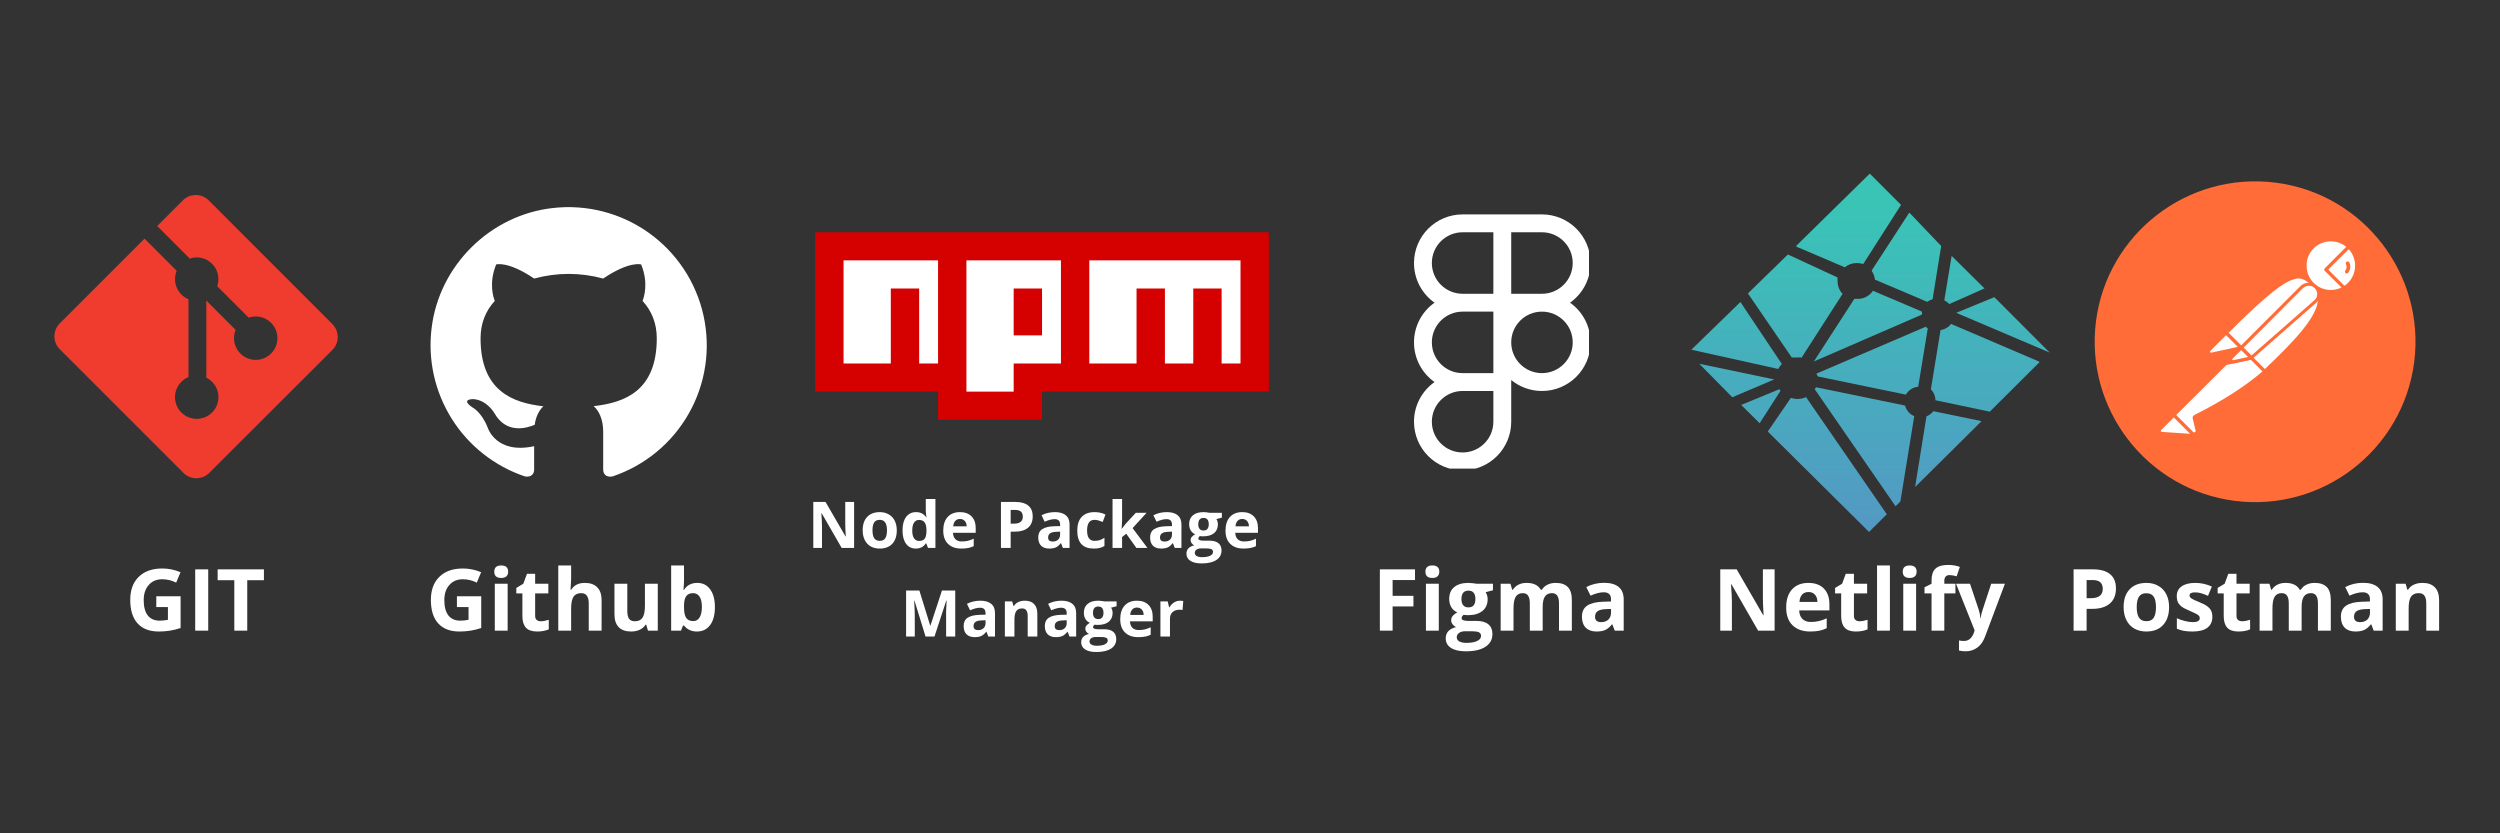 <svg xmlns="http://www.w3.org/2000/svg" xmlns:xlink="http://www.w3.org/1999/xlink" width="600" zoomAndPan="magnify" viewBox="0 0 450 150" height="200" preserveAspectRatio="xMidYMid meet" version="1.0"><rect x="0" y="0" width="450" height="150" fill="#333333" stroke="none"/><defs><g/><clipPath id="0630e99b89"><path d="M 9.793 35.102 L 60.793 35.102 L 60.793 86.102 L 9.793 86.102 Z M 9.793 35.102 " clip-rule="nonzero"/></clipPath><clipPath id="58f52cc212"><path d="M 146.691 41.805 L 228.441 41.805 L 228.441 75.555 L 146.691 75.555 Z M 146.691 41.805 " clip-rule="nonzero"/></clipPath><clipPath id="2e479ebf75"><path d="M 254.52 38.594 L 286.02 38.594 L 286.02 84.344 L 254.52 84.344 Z M 254.52 38.594 " clip-rule="nonzero"/></clipPath><clipPath id="37416d4d32"><path d="M 377.043 32.641 L 434.793 32.641 L 434.793 90.391 L 377.043 90.391 Z M 377.043 32.641 " clip-rule="nonzero"/></clipPath><clipPath id="1106731d7d"><path d="M 368 63 L 368.941 63 L 368.941 64 L 368 64 Z M 368 63 " clip-rule="nonzero"/></clipPath><clipPath id="770493f080"><path d="M 344 74 L 345 74 L 345 76 L 344 76 Z M 344 74 " clip-rule="nonzero"/></clipPath><clipPath id="48b723bad8"><path d="M 344.574 74.988 L 344.574 75 C 344.609 75.016 344.594 75.004 344.574 74.988 Z M 344.574 74.988 " clip-rule="nonzero"/></clipPath><linearGradient x1="14.937" gradientTransform="matrix(2.688, 0, 0, 2.688, 304.442, 31.248)" y1="16.276" x2="14.937" gradientUnits="userSpaceOnUse" y2="16.286" id="caa2ae90b8"><stop stop-opacity="1" stop-color="rgb(29.121%, 65.581%, 74.898%)" offset="0"/><stop stop-opacity="1" stop-color="rgb(29.123%, 65.578%, 74.898%)" offset="0.5"/><stop stop-opacity="1" stop-color="rgb(29.126%, 65.573%, 74.899%)" offset="1"/></linearGradient><clipPath id="24c24a5abf"><path d="M 305 65 L 320 65 L 320 72 L 305 72 Z M 305 65 " clip-rule="nonzero"/></clipPath><clipPath id="cd07f3056e"><path d="M 311.812 71.508 L 319.293 68.324 L 319.375 68.301 L 305.875 65.48 Z M 311.812 71.508 " clip-rule="nonzero"/></clipPath><linearGradient x1="3.046" gradientTransform="matrix(2.688, 0, 0, 2.688, 304.442, 31.248)" y1="12.738" x2="3.046" gradientUnits="userSpaceOnUse" y2="14.98" id="fd206454c1"><stop stop-opacity="1" stop-color="rgb(27.441%, 68.41%, 74.023%)" offset="0"/><stop stop-opacity="1" stop-color="rgb(27.507%, 68.297%, 74.057%)" offset="0.125"/><stop stop-opacity="1" stop-color="rgb(27.64%, 68.073%, 74.127%)" offset="0.25"/><stop stop-opacity="1" stop-color="rgb(27.774%, 67.848%, 74.196%)" offset="0.375"/><stop stop-opacity="1" stop-color="rgb(27.907%, 67.625%, 74.265%)" offset="0.5"/><stop stop-opacity="1" stop-color="rgb(28.04%, 67.401%, 74.335%)" offset="0.625"/><stop stop-opacity="1" stop-color="rgb(28.172%, 67.177%, 74.403%)" offset="0.75"/><stop stop-opacity="1" stop-color="rgb(28.307%, 66.953%, 74.474%)" offset="0.875"/><stop stop-opacity="1" stop-color="rgb(28.439%, 66.728%, 74.542%)" offset="1"/></linearGradient><clipPath id="7155b2be44"><path d="M 314 45 L 332 45 L 332 65 L 314 65 Z M 314 45 " clip-rule="nonzero"/></clipPath><clipPath id="4e7d27b57a"><path d="M 322.949 64.34 C 323.094 64.34 323.242 64.348 323.387 64.359 L 323.371 64.359 C 323.512 64.34 323.672 64.328 323.836 64.328 C 324 64.328 324.156 64.34 324.316 64.359 L 324.297 64.359 L 331.664 52.895 C 331.109 52.324 330.77 51.539 330.766 50.676 C 330.754 50.566 330.746 50.438 330.746 50.312 C 330.746 50.184 330.754 50.055 330.77 49.934 L 330.766 49.949 L 321.82 45.809 L 314.625 52.816 L 322.527 64.359 C 322.652 64.344 322.801 64.34 322.949 64.34 Z M 322.949 64.34 " clip-rule="nonzero"/></clipPath><linearGradient x1="6.959" gradientTransform="matrix(2.688, 0, 0, 2.688, 304.442, 31.248)" y1="5.418" x2="6.959" gradientUnits="userSpaceOnUse" y2="12.321" id="31ded51292"><stop stop-opacity="1" stop-color="rgb(23.964%, 74.265%, 72.214%)" offset="0"/><stop stop-opacity="1" stop-color="rgb(24.066%, 74.092%, 72.267%)" offset="0.062"/><stop stop-opacity="1" stop-color="rgb(24.271%, 73.747%, 72.374%)" offset="0.125"/><stop stop-opacity="1" stop-color="rgb(24.475%, 73.402%, 72.479%)" offset="0.188"/><stop stop-opacity="1" stop-color="rgb(24.681%, 73.058%, 72.586%)" offset="0.25"/><stop stop-opacity="1" stop-color="rgb(24.886%, 72.713%, 72.693%)" offset="0.312"/><stop stop-opacity="1" stop-color="rgb(25.09%, 72.366%, 72.8%)" offset="0.375"/><stop stop-opacity="1" stop-color="rgb(25.296%, 72.021%, 72.906%)" offset="0.438"/><stop stop-opacity="1" stop-color="rgb(25.5%, 71.677%, 73.013%)" offset="0.5"/><stop stop-opacity="1" stop-color="rgb(25.705%, 71.332%, 73.12%)" offset="0.562"/><stop stop-opacity="1" stop-color="rgb(25.911%, 70.987%, 73.227%)" offset="0.625"/><stop stop-opacity="1" stop-color="rgb(26.115%, 70.642%, 73.334%)" offset="0.688"/><stop stop-opacity="1" stop-color="rgb(26.32%, 70.296%, 73.441%)" offset="0.75"/><stop stop-opacity="1" stop-color="rgb(26.526%, 69.951%, 73.547%)" offset="0.812"/><stop stop-opacity="1" stop-color="rgb(26.73%, 69.606%, 73.653%)" offset="0.875"/><stop stop-opacity="1" stop-color="rgb(26.935%, 69.261%, 73.759%)" offset="0.938"/><stop stop-opacity="1" stop-color="rgb(27.141%, 68.916%, 73.866%)" offset="1"/></linearGradient><clipPath id="d5530a9c07"><path d="M 336 38 L 350 38 L 350 55 L 336 55 Z M 336 38 " clip-rule="nonzero"/></clipPath><clipPath id="ad56ae4486"><path d="M 347.867 53.859 L 349.414 44.285 L 343.676 38.262 L 336.93 48.648 L 336.93 48.789 C 337.223 49.23 337.422 49.754 337.488 50.32 L 337.488 50.336 L 346.91 54.332 C 347.18 54.125 347.5 53.961 347.848 53.859 Z M 347.867 53.859 " clip-rule="nonzero"/></clipPath><linearGradient x1="14.411" gradientTransform="matrix(2.688, 0, 0, 2.688, 304.442, 31.248)" y1="2.609" x2="14.411" gradientUnits="userSpaceOnUse" y2="8.59" id="bc3dafe77e"><stop stop-opacity="1" stop-color="rgb(22.629%, 76.512%, 71.519%)" offset="0"/><stop stop-opacity="1" stop-color="rgb(22.717%, 76.363%, 71.565%)" offset="0.062"/><stop stop-opacity="1" stop-color="rgb(22.896%, 76.064%, 71.657%)" offset="0.125"/><stop stop-opacity="1" stop-color="rgb(23.073%, 75.764%, 71.75%)" offset="0.188"/><stop stop-opacity="1" stop-color="rgb(23.25%, 75.465%, 71.841%)" offset="0.25"/><stop stop-opacity="1" stop-color="rgb(23.428%, 75.166%, 71.935%)" offset="0.312"/><stop stop-opacity="1" stop-color="rgb(23.605%, 74.867%, 72.026%)" offset="0.375"/><stop stop-opacity="1" stop-color="rgb(23.784%, 74.568%, 72.119%)" offset="0.438"/><stop stop-opacity="1" stop-color="rgb(23.961%, 74.269%, 72.212%)" offset="0.5"/><stop stop-opacity="1" stop-color="rgb(24.138%, 73.97%, 72.304%)" offset="0.562"/><stop stop-opacity="1" stop-color="rgb(24.316%, 73.671%, 72.397%)" offset="0.625"/><stop stop-opacity="1" stop-color="rgb(24.493%, 73.372%, 72.488%)" offset="0.688"/><stop stop-opacity="1" stop-color="rgb(24.672%, 73.073%, 72.581%)" offset="0.75"/><stop stop-opacity="1" stop-color="rgb(24.849%, 72.774%, 72.673%)" offset="0.812"/><stop stop-opacity="1" stop-color="rgb(25.026%, 72.476%, 72.766%)" offset="0.875"/><stop stop-opacity="1" stop-color="rgb(25.204%, 72.177%, 72.859%)" offset="0.938"/><stop stop-opacity="1" stop-color="rgb(25.381%, 71.878%, 72.951%)" offset="1"/></linearGradient><clipPath id="a1c47d98b6"><path d="M 347 58 L 368 58 L 368 75 L 347 75 Z M 347 58 " clip-rule="nonzero"/></clipPath><clipPath id="ca978852e6"><path d="M 367.133 65.125 L 351.188 58.305 C 350.742 58.898 350.074 59.301 349.316 59.398 L 349.301 59.402 L 347.559 70.074 C 348.059 70.582 348.371 71.277 348.375 72.043 L 358.16 74.102 L 367.129 65.176 L 367.129 65.125 Z M 367.133 65.125 " clip-rule="nonzero"/></clipPath><linearGradient x1="19.685" gradientTransform="matrix(2.688, 0, 0, 2.688, 304.442, 31.248)" y1="10.068" x2="19.685" gradientUnits="userSpaceOnUse" y2="15.945" id="0f2b1ba0ab"><stop stop-opacity="1" stop-color="rgb(26.173%, 70.546%, 73.363%)" offset="0"/><stop stop-opacity="1" stop-color="rgb(26.26%, 70.398%, 73.409%)" offset="0.062"/><stop stop-opacity="1" stop-color="rgb(26.434%, 70.105%, 73.499%)" offset="0.125"/><stop stop-opacity="1" stop-color="rgb(26.608%, 69.81%, 73.59%)" offset="0.188"/><stop stop-opacity="1" stop-color="rgb(26.784%, 69.518%, 73.68%)" offset="0.25"/><stop stop-opacity="1" stop-color="rgb(26.958%, 69.223%, 73.772%)" offset="0.312"/><stop stop-opacity="1" stop-color="rgb(27.132%, 68.93%, 73.862%)" offset="0.375"/><stop stop-opacity="1" stop-color="rgb(27.307%, 68.636%, 73.953%)" offset="0.438"/><stop stop-opacity="1" stop-color="rgb(27.481%, 68.341%, 74.043%)" offset="0.5"/><stop stop-opacity="1" stop-color="rgb(27.657%, 68.048%, 74.135%)" offset="0.562"/><stop stop-opacity="1" stop-color="rgb(27.831%, 67.754%, 74.225%)" offset="0.625"/><stop stop-opacity="1" stop-color="rgb(28.004%, 67.461%, 74.316%)" offset="0.688"/><stop stop-opacity="1" stop-color="rgb(28.18%, 67.166%, 74.406%)" offset="0.75"/><stop stop-opacity="1" stop-color="rgb(28.354%, 66.873%, 74.498%)" offset="0.812"/><stop stop-opacity="1" stop-color="rgb(28.528%, 66.579%, 74.588%)" offset="0.875"/><stop stop-opacity="1" stop-color="rgb(28.703%, 66.286%, 74.68%)" offset="0.938"/><stop stop-opacity="1" stop-color="rgb(28.877%, 65.991%, 74.77%)" offset="1"/></linearGradient><clipPath id="e5cf361995"><path d="M 352 53 L 368.941 53 L 368.941 64 L 352 64 Z M 352 53 " clip-rule="nonzero"/></clipPath><clipPath id="e5b45b21f8"><path d="M 358.98 53.488 L 352.117 56.305 L 368.941 63.465 Z M 358.98 53.488 " clip-rule="nonzero"/></clipPath><linearGradient x1="20.869" gradientTransform="matrix(2.688, 0, 0, 2.688, 304.442, 31.248)" y1="8.276" x2="20.869" gradientUnits="userSpaceOnUse" y2="11.988" id="cf819dd825"><stop stop-opacity="1" stop-color="rgb(25.322%, 71.979%, 72.92%)" offset="0"/><stop stop-opacity="1" stop-color="rgb(25.432%, 71.793%, 72.977%)" offset="0.125"/><stop stop-opacity="1" stop-color="rgb(25.652%, 71.422%, 73.091%)" offset="0.25"/><stop stop-opacity="1" stop-color="rgb(25.873%, 71.051%, 73.206%)" offset="0.375"/><stop stop-opacity="1" stop-color="rgb(26.093%, 70.68%, 73.322%)" offset="0.5"/><stop stop-opacity="1" stop-color="rgb(26.314%, 70.308%, 73.436%)" offset="0.625"/><stop stop-opacity="1" stop-color="rgb(26.534%, 69.937%, 73.55%)" offset="0.75"/><stop stop-opacity="1" stop-color="rgb(26.753%, 69.566%, 73.665%)" offset="0.875"/><stop stop-opacity="1" stop-color="rgb(26.974%, 69.196%, 73.779%)" offset="1"/></linearGradient><clipPath id="2bb051a645"><path d="M 304.441 54 L 321 54 L 321 67 L 304.441 67 Z M 304.441 54 " clip-rule="nonzero"/></clipPath><clipPath id="57e4130b28"><path d="M 320.078 66.414 L 320.082 66.414 C 320.27 66.07 320.484 65.773 320.734 65.512 L 320.727 65.516 L 313.273 54.363 L 304.441 62.949 Z M 320.078 66.414 " clip-rule="nonzero"/></clipPath><linearGradient x1="3.031" gradientTransform="matrix(2.688, 0, 0, 2.688, 304.442, 31.248)" y1="8.601" x2="3.031" gradientUnits="userSpaceOnUse" y2="13.085" id="21246717e9"><stop stop-opacity="1" stop-color="rgb(25.476%, 71.719%, 73.001%)" offset="0"/><stop stop-opacity="1" stop-color="rgb(25.542%, 71.606%, 73.035%)" offset="0.062"/><stop stop-opacity="1" stop-color="rgb(25.674%, 71.382%, 73.103%)" offset="0.125"/><stop stop-opacity="1" stop-color="rgb(25.809%, 71.158%, 73.174%)" offset="0.188"/><stop stop-opacity="1" stop-color="rgb(25.941%, 70.934%, 73.242%)" offset="0.25"/><stop stop-opacity="1" stop-color="rgb(26.074%, 70.709%, 73.312%)" offset="0.312"/><stop stop-opacity="1" stop-color="rgb(26.207%, 70.485%, 73.381%)" offset="0.375"/><stop stop-opacity="1" stop-color="rgb(26.341%, 70.262%, 73.45%)" offset="0.438"/><stop stop-opacity="1" stop-color="rgb(26.474%, 70.038%, 73.52%)" offset="0.5"/><stop stop-opacity="1" stop-color="rgb(26.607%, 69.814%, 73.589%)" offset="0.562"/><stop stop-opacity="1" stop-color="rgb(26.74%, 69.589%, 73.659%)" offset="0.625"/><stop stop-opacity="1" stop-color="rgb(26.874%, 69.365%, 73.727%)" offset="0.688"/><stop stop-opacity="1" stop-color="rgb(27.007%, 69.141%, 73.796%)" offset="0.75"/><stop stop-opacity="1" stop-color="rgb(27.139%, 68.916%, 73.866%)" offset="0.812"/><stop stop-opacity="1" stop-color="rgb(27.272%, 68.692%, 73.935%)" offset="0.875"/><stop stop-opacity="1" stop-color="rgb(27.406%, 68.468%, 74.005%)" offset="0.938"/><stop stop-opacity="1" stop-color="rgb(27.539%, 68.243%, 74.074%)" offset="1"/></linearGradient><clipPath id="3bcbbc7821"><path d="M 326 52 L 346 52 L 346 66 L 326 66 Z M 326 52 " clip-rule="nonzero"/></clipPath><clipPath id="b17f7ecf27"><path d="M 345.953 56.617 C 345.949 56.555 345.945 56.488 345.945 56.418 C 345.945 56.336 345.949 56.262 345.957 56.184 L 345.957 56.195 C 345.957 56.188 345.957 56.176 345.957 56.168 C 345.957 56.137 345.949 56.109 345.93 56.082 L 337.125 52.336 C 336.539 53.223 335.547 53.801 334.418 53.801 C 334.379 53.801 334.344 53.801 334.309 53.801 L 333.777 53.801 L 326.496 65.062 Z M 345.953 56.617 " clip-rule="nonzero"/></clipPath><linearGradient x1="11.826" gradientTransform="matrix(2.688, 0, 0, 2.688, 304.442, 31.248)" y1="7.846" x2="11.826" gradientUnits="userSpaceOnUse" y2="12.582" id="885683d731"><stop stop-opacity="1" stop-color="rgb(25.117%, 72.324%, 72.813%)" offset="0"/><stop stop-opacity="1" stop-color="rgb(25.188%, 72.205%, 72.85%)" offset="0.062"/><stop stop-opacity="1" stop-color="rgb(25.328%, 71.968%, 72.923%)" offset="0.125"/><stop stop-opacity="1" stop-color="rgb(25.468%, 71.73%, 72.997%)" offset="0.188"/><stop stop-opacity="1" stop-color="rgb(25.609%, 71.494%, 73.07%)" offset="0.25"/><stop stop-opacity="1" stop-color="rgb(25.749%, 71.257%, 73.143%)" offset="0.312"/><stop stop-opacity="1" stop-color="rgb(25.891%, 71.021%, 73.216%)" offset="0.375"/><stop stop-opacity="1" stop-color="rgb(26.031%, 70.784%, 73.289%)" offset="0.438"/><stop stop-opacity="1" stop-color="rgb(26.172%, 70.547%, 73.363%)" offset="0.5"/><stop stop-opacity="1" stop-color="rgb(26.312%, 70.309%, 73.436%)" offset="0.562"/><stop stop-opacity="1" stop-color="rgb(26.453%, 70.073%, 73.509%)" offset="0.625"/><stop stop-opacity="1" stop-color="rgb(26.593%, 69.836%, 73.582%)" offset="0.688"/><stop stop-opacity="1" stop-color="rgb(26.735%, 69.6%, 73.656%)" offset="0.75"/><stop stop-opacity="1" stop-color="rgb(26.875%, 69.363%, 73.729%)" offset="0.812"/><stop stop-opacity="1" stop-color="rgb(27.016%, 69.127%, 73.802%)" offset="0.875"/><stop stop-opacity="1" stop-color="rgb(27.156%, 68.889%, 73.875%)" offset="0.938"/><stop stop-opacity="1" stop-color="rgb(27.296%, 68.652%, 73.949%)" offset="1"/></linearGradient><clipPath id="efc7bed00f"><path d="M 313 70 L 321 70 L 321 77 L 313 77 Z M 313 70 " clip-rule="nonzero"/></clipPath><clipPath id="957984e548"><path d="M 313.414 72.887 L 316.734 76.184 L 320.504 70.328 L 320.25 70.07 Z M 313.414 72.887 " clip-rule="nonzero"/></clipPath><linearGradient x1="4.657" gradientTransform="matrix(2.688, 0, 0, 2.688, 304.442, 31.248)" y1="14.446" x2="4.657" gradientUnits="userSpaceOnUse" y2="16.72" id="9666b08430"><stop stop-opacity="1" stop-color="rgb(28.253%, 67.044%, 74.446%)" offset="0"/><stop stop-opacity="1" stop-color="rgb(28.32%, 66.93%, 74.481%)" offset="0.125"/><stop stop-opacity="1" stop-color="rgb(28.455%, 66.702%, 74.551%)" offset="0.25"/><stop stop-opacity="1" stop-color="rgb(28.59%, 66.475%, 74.622%)" offset="0.375"/><stop stop-opacity="1" stop-color="rgb(28.725%, 66.248%, 74.692%)" offset="0.5"/><stop stop-opacity="1" stop-color="rgb(28.86%, 66.02%, 74.762%)" offset="0.625"/><stop stop-opacity="1" stop-color="rgb(28.995%, 65.793%, 74.832%)" offset="0.75"/><stop stop-opacity="1" stop-color="rgb(29.131%, 65.565%, 74.902%)" offset="0.875"/><stop stop-opacity="1" stop-color="rgb(29.265%, 65.338%, 74.973%)" offset="1"/></linearGradient><clipPath id="d13550ceb2"><path d="M 344 74 L 357 74 L 357 88 L 344 88 Z M 344 74 " clip-rule="nonzero"/></clipPath><clipPath id="7d17a69dd8"><path d="M 348.008 74.016 C 347.688 74.422 347.266 74.738 346.785 74.934 L 346.766 74.941 L 344.715 87.668 L 356.668 75.816 C 356.668 75.816 356.641 75.867 356.613 75.867 L 356.613 75.789 Z M 348.008 74.016 " clip-rule="nonzero"/></clipPath><linearGradient x1="17.21" gradientTransform="matrix(2.688, 0, 0, 2.688, 304.442, 31.248)" y1="15.913" x2="17.21" gradientUnits="userSpaceOnUse" y2="20.994" id="0d36c6e45f"><stop stop-opacity="1" stop-color="rgb(28.949%, 65.871%, 74.808%)" offset="0"/><stop stop-opacity="1" stop-color="rgb(29.024%, 65.742%, 74.847%)" offset="0.062"/><stop stop-opacity="1" stop-color="rgb(29.175%, 65.489%, 74.925%)" offset="0.125"/><stop stop-opacity="1" stop-color="rgb(29.326%, 65.234%, 75.005%)" offset="0.188"/><stop stop-opacity="1" stop-color="rgb(29.477%, 64.981%, 75.082%)" offset="0.25"/><stop stop-opacity="1" stop-color="rgb(29.628%, 64.728%, 75.162%)" offset="0.312"/><stop stop-opacity="1" stop-color="rgb(29.779%, 64.473%, 75.24%)" offset="0.375"/><stop stop-opacity="1" stop-color="rgb(29.93%, 64.22%, 75.317%)" offset="0.438"/><stop stop-opacity="1" stop-color="rgb(30.081%, 63.965%, 75.397%)" offset="0.5"/><stop stop-opacity="1" stop-color="rgb(30.231%, 63.712%, 75.475%)" offset="0.562"/><stop stop-opacity="1" stop-color="rgb(30.382%, 63.457%, 75.554%)" offset="0.625"/><stop stop-opacity="1" stop-color="rgb(30.533%, 63.203%, 75.632%)" offset="0.688"/><stop stop-opacity="1" stop-color="rgb(30.684%, 62.949%, 75.711%)" offset="0.75"/><stop stop-opacity="1" stop-color="rgb(30.835%, 62.695%, 75.789%)" offset="0.812"/><stop stop-opacity="1" stop-color="rgb(30.986%, 62.44%, 75.868%)" offset="0.875"/><stop stop-opacity="1" stop-color="rgb(31.137%, 62.187%, 75.946%)" offset="0.938"/><stop stop-opacity="1" stop-color="rgb(31.288%, 61.932%, 76.025%)" offset="1"/></linearGradient><clipPath id="2c306945ef"><path d="M 349 46 L 358 46 L 358 55 L 349 55 Z M 349 46 " clip-rule="nonzero"/></clipPath><clipPath id="044a9b4593"><path d="M 350.059 54.109 C 350.375 54.273 350.645 54.48 350.875 54.73 L 357.203 51.914 L 351.297 46.059 L 349.977 54.023 Z M 350.059 54.109 " clip-rule="nonzero"/></clipPath><linearGradient x1="18.288" gradientTransform="matrix(2.688, 0, 0, 2.688, 304.442, 31.248)" y1="5.511" x2="18.288" gradientUnits="userSpaceOnUse" y2="8.738" id="48fb66050d"><stop stop-opacity="1" stop-color="rgb(24.008%, 74.191%, 72.237%)" offset="0"/><stop stop-opacity="1" stop-color="rgb(24.103%, 74.03%, 72.285%)" offset="0.125"/><stop stop-opacity="1" stop-color="rgb(24.295%, 73.706%, 72.386%)" offset="0.25"/><stop stop-opacity="1" stop-color="rgb(24.487%, 73.384%, 72.485%)" offset="0.375"/><stop stop-opacity="1" stop-color="rgb(24.678%, 73.061%, 72.585%)" offset="0.5"/><stop stop-opacity="1" stop-color="rgb(24.87%, 72.739%, 72.685%)" offset="0.625"/><stop stop-opacity="1" stop-color="rgb(25.061%, 72.415%, 72.784%)" offset="0.75"/><stop stop-opacity="1" stop-color="rgb(25.253%, 72.093%, 72.884%)" offset="0.875"/><stop stop-opacity="1" stop-color="rgb(25.446%, 71.771%, 72.984%)" offset="1"/></linearGradient><clipPath id="98719908ea"><path d="M 318 71 L 340 71 L 340 95.75 L 318 95.75 Z M 318 71 " clip-rule="nonzero"/></clipPath><clipPath id="f55694ddd9"><path d="M 336.422 95.75 L 339.625 92.566 L 325.086 71.48 C 324.641 71.691 324.117 71.812 323.57 71.816 C 323.562 71.816 323.559 71.816 323.551 71.816 C 323.125 71.816 322.711 71.742 322.328 71.613 L 322.355 71.621 L 318.195 77.676 Z M 336.422 95.75 " clip-rule="nonzero"/></clipPath><linearGradient x1="9.105" gradientTransform="matrix(2.688, 0, 0, 2.688, 304.442, 31.248)" y1="14.97" x2="9.105" gradientUnits="userSpaceOnUse" y2="24" id="772eb10c36"><stop stop-opacity="1" stop-color="rgb(28.502%, 66.624%, 74.574%)" offset="0"/><stop stop-opacity="1" stop-color="rgb(28.569%, 66.512%, 74.609%)" offset="0.031"/><stop stop-opacity="1" stop-color="rgb(28.703%, 66.286%, 74.68%)" offset="0.062"/><stop stop-opacity="1" stop-color="rgb(28.836%, 66.06%, 74.75%)" offset="0.094"/><stop stop-opacity="1" stop-color="rgb(28.97%, 65.834%, 74.818%)" offset="0.125"/><stop stop-opacity="1" stop-color="rgb(29.105%, 65.608%, 74.889%)" offset="0.156"/><stop stop-opacity="1" stop-color="rgb(29.239%, 65.384%, 74.959%)" offset="0.188"/><stop stop-opacity="1" stop-color="rgb(29.373%, 65.158%, 75.029%)" offset="0.219"/><stop stop-opacity="1" stop-color="rgb(29.507%, 64.932%, 75.098%)" offset="0.25"/><stop stop-opacity="1" stop-color="rgb(29.642%, 64.706%, 75.168%)" offset="0.281"/><stop stop-opacity="1" stop-color="rgb(29.774%, 64.481%, 75.238%)" offset="0.312"/><stop stop-opacity="1" stop-color="rgb(29.909%, 64.255%, 75.307%)" offset="0.344"/><stop stop-opacity="1" stop-color="rgb(30.043%, 64.029%, 75.377%)" offset="0.375"/><stop stop-opacity="1" stop-color="rgb(30.177%, 63.803%, 75.447%)" offset="0.406"/><stop stop-opacity="1" stop-color="rgb(30.312%, 63.577%, 75.517%)" offset="0.438"/><stop stop-opacity="1" stop-color="rgb(30.446%, 63.351%, 75.586%)" offset="0.469"/><stop stop-opacity="1" stop-color="rgb(30.58%, 63.126%, 75.656%)" offset="0.5"/><stop stop-opacity="1" stop-color="rgb(30.713%, 62.9%, 75.726%)" offset="0.531"/><stop stop-opacity="1" stop-color="rgb(30.847%, 62.674%, 75.795%)" offset="0.562"/><stop stop-opacity="1" stop-color="rgb(30.981%, 62.45%, 75.865%)" offset="0.594"/><stop stop-opacity="1" stop-color="rgb(31.116%, 62.224%, 75.935%)" offset="0.625"/><stop stop-opacity="1" stop-color="rgb(31.25%, 61.998%, 76.006%)" offset="0.656"/><stop stop-opacity="1" stop-color="rgb(31.384%, 61.772%, 76.074%)" offset="0.688"/><stop stop-opacity="1" stop-color="rgb(31.519%, 61.546%, 76.144%)" offset="0.719"/><stop stop-opacity="1" stop-color="rgb(31.651%, 61.32%, 76.215%)" offset="0.75"/><stop stop-opacity="1" stop-color="rgb(31.786%, 61.095%, 76.285%)" offset="0.781"/><stop stop-opacity="1" stop-color="rgb(31.92%, 60.869%, 76.353%)" offset="0.812"/><stop stop-opacity="1" stop-color="rgb(32.092%, 60.577%, 76.443%)" offset="0.875"/><stop stop-opacity="1" stop-color="rgb(32.199%, 60.399%, 76.5%)" offset="1"/></linearGradient><clipPath id="42efc4f51c"><path d="M 326 58 L 347 58 L 347 72 L 326 72 Z M 326 58 " clip-rule="nonzero"/></clipPath><clipPath id="7dd334870d"><path d="M 326.945 67.258 C 327.035 67.398 327.125 67.562 327.211 67.738 L 327.223 67.766 L 343.059 71.031 C 343.516 70.242 344.328 69.699 345.266 69.625 L 345.277 69.625 L 346.996 59.121 L 346.633 58.812 Z M 326.945 67.258 " clip-rule="nonzero"/></clipPath><linearGradient x1="12.103" gradientTransform="matrix(2.688, 0, 0, 2.688, 304.442, 31.248)" y1="10.257" x2="12.103" gradientUnits="userSpaceOnUse" y2="14.803" id="d1615ca8e9"><stop stop-opacity="1" stop-color="rgb(26.262%, 70.395%, 73.41%)" offset="0"/><stop stop-opacity="1" stop-color="rgb(26.329%, 70.28%, 73.445%)" offset="0.062"/><stop stop-opacity="1" stop-color="rgb(26.465%, 70.053%, 73.515%)" offset="0.125"/><stop stop-opacity="1" stop-color="rgb(26.599%, 69.826%, 73.586%)" offset="0.188"/><stop stop-opacity="1" stop-color="rgb(26.735%, 69.598%, 73.656%)" offset="0.25"/><stop stop-opacity="1" stop-color="rgb(26.869%, 69.371%, 73.726%)" offset="0.312"/><stop stop-opacity="1" stop-color="rgb(27.005%, 69.144%, 73.796%)" offset="0.375"/><stop stop-opacity="1" stop-color="rgb(27.139%, 68.916%, 73.866%)" offset="0.438"/><stop stop-opacity="1" stop-color="rgb(27.275%, 68.689%, 73.936%)" offset="0.5"/><stop stop-opacity="1" stop-color="rgb(27.409%, 68.462%, 74.007%)" offset="0.562"/><stop stop-opacity="1" stop-color="rgb(27.545%, 68.234%, 74.077%)" offset="0.625"/><stop stop-opacity="1" stop-color="rgb(27.679%, 68.007%, 74.147%)" offset="0.688"/><stop stop-opacity="1" stop-color="rgb(27.815%, 67.78%, 74.217%)" offset="0.75"/><stop stop-opacity="1" stop-color="rgb(27.95%, 67.554%, 74.287%)" offset="0.812"/><stop stop-opacity="1" stop-color="rgb(28.084%, 67.326%, 74.358%)" offset="0.875"/><stop stop-opacity="1" stop-color="rgb(28.22%, 67.099%, 74.428%)" offset="0.938"/><stop stop-opacity="1" stop-color="rgb(28.354%, 66.872%, 74.498%)" offset="1"/></linearGradient><clipPath id="a9506a7286"><path d="M 323 31.25 L 343 31.25 L 343 49 L 323 49 Z M 323 31.25 " clip-rule="nonzero"/></clipPath><clipPath id="0a7a74b994"><path d="M 336.559 31.25 L 323.344 44.227 C 323.344 44.227 323.316 44.367 323.344 44.395 L 332.062 48.113 C 332.641 47.637 333.379 47.348 334.191 47.348 C 334.234 47.348 334.277 47.348 334.32 47.352 L 334.312 47.352 C 334.695 47.355 335.066 47.418 335.41 47.527 L 335.383 47.52 L 342.188 36.879 Z M 336.559 31.25 " clip-rule="nonzero"/></clipPath><linearGradient x1="10.536" gradientTransform="matrix(2.688, 0, 0, 2.688, 304.442, 31.248)" y1="-0" x2="10.536" gradientUnits="userSpaceOnUse" y2="6.275" id="647e1fc51f"><stop stop-opacity="1" stop-color="rgb(22.4%, 76.9%, 71.399%)" offset="0"/><stop stop-opacity="1" stop-color="rgb(22.4%, 76.9%, 71.399%)" offset="0.25"/><stop stop-opacity="1" stop-color="rgb(22.453%, 76.808%, 71.426%)" offset="0.375"/><stop stop-opacity="1" stop-color="rgb(22.601%, 76.559%, 71.504%)" offset="0.438"/><stop stop-opacity="1" stop-color="rgb(22.787%, 76.247%, 71.6%)" offset="0.5"/><stop stop-opacity="1" stop-color="rgb(22.974%, 75.932%, 71.698%)" offset="0.562"/><stop stop-opacity="1" stop-color="rgb(23.16%, 75.618%, 71.794%)" offset="0.625"/><stop stop-opacity="1" stop-color="rgb(23.346%, 75.305%, 71.892%)" offset="0.688"/><stop stop-opacity="1" stop-color="rgb(23.532%, 74.991%, 71.988%)" offset="0.75"/><stop stop-opacity="1" stop-color="rgb(23.718%, 74.678%, 72.086%)" offset="0.812"/><stop stop-opacity="1" stop-color="rgb(23.904%, 74.364%, 72.183%)" offset="0.875"/><stop stop-opacity="1" stop-color="rgb(24.091%, 74.049%, 72.279%)" offset="0.938"/><stop stop-opacity="1" stop-color="rgb(24.278%, 73.737%, 72.377%)" offset="1"/></linearGradient><clipPath id="56a0d4ab4d"><path d="M 326 69 L 345 69 L 345 92 L 326 92 Z M 326 69 " clip-rule="nonzero"/></clipPath><clipPath id="db0d3e5303"><path d="M 342.922 73.02 L 342.914 73 L 326.887 69.707 L 326.66 70.07 L 341.203 91.133 L 342.074 90.262 L 344.551 74.973 C 344.551 74.973 344.566 74.98 344.578 74.988 L 344.578 74.914 C 343.754 74.574 343.141 73.875 342.922 73.02 Z M 342.922 73.02 " clip-rule="nonzero"/></clipPath><linearGradient x1="11.6" gradientTransform="matrix(2.688, 0, 0, 2.688, 304.442, 31.248)" y1="14.31" x2="11.6" gradientUnits="userSpaceOnUse" y2="22.283" id="18b6dc5ddf"><stop stop-opacity="1" stop-color="rgb(28.188%, 67.152%, 74.413%)" offset="0"/><stop stop-opacity="1" stop-color="rgb(28.247%, 67.053%, 74.443%)" offset="0.031"/><stop stop-opacity="1" stop-color="rgb(28.366%, 66.853%, 74.504%)" offset="0.062"/><stop stop-opacity="1" stop-color="rgb(28.484%, 66.653%, 74.565%)" offset="0.094"/><stop stop-opacity="1" stop-color="rgb(28.603%, 66.455%, 74.628%)" offset="0.125"/><stop stop-opacity="1" stop-color="rgb(28.72%, 66.255%, 74.689%)" offset="0.156"/><stop stop-opacity="1" stop-color="rgb(28.839%, 66.057%, 74.75%)" offset="0.188"/><stop stop-opacity="1" stop-color="rgb(28.957%, 65.857%, 74.812%)" offset="0.219"/><stop stop-opacity="1" stop-color="rgb(29.076%, 65.657%, 74.873%)" offset="0.25"/><stop stop-opacity="1" stop-color="rgb(29.195%, 65.459%, 74.934%)" offset="0.281"/><stop stop-opacity="1" stop-color="rgb(29.312%, 65.259%, 74.997%)" offset="0.312"/><stop stop-opacity="1" stop-color="rgb(29.431%, 65.059%, 75.058%)" offset="0.344"/><stop stop-opacity="1" stop-color="rgb(29.549%, 64.861%, 75.121%)" offset="0.375"/><stop stop-opacity="1" stop-color="rgb(29.668%, 64.661%, 75.182%)" offset="0.406"/><stop stop-opacity="1" stop-color="rgb(29.785%, 64.462%, 75.243%)" offset="0.438"/><stop stop-opacity="1" stop-color="rgb(29.904%, 64.262%, 75.305%)" offset="0.469"/><stop stop-opacity="1" stop-color="rgb(30.023%, 64.062%, 75.366%)" offset="0.5"/><stop stop-opacity="1" stop-color="rgb(30.141%, 63.864%, 75.427%)" offset="0.531"/><stop stop-opacity="1" stop-color="rgb(30.26%, 63.664%, 75.49%)" offset="0.562"/><stop stop-opacity="1" stop-color="rgb(30.377%, 63.466%, 75.551%)" offset="0.594"/><stop stop-opacity="1" stop-color="rgb(30.496%, 63.266%, 75.613%)" offset="0.625"/><stop stop-opacity="1" stop-color="rgb(30.614%, 63.066%, 75.674%)" offset="0.656"/><stop stop-opacity="1" stop-color="rgb(30.733%, 62.868%, 75.735%)" offset="0.688"/><stop stop-opacity="1" stop-color="rgb(30.852%, 62.668%, 75.798%)" offset="0.719"/><stop stop-opacity="1" stop-color="rgb(30.969%, 62.469%, 75.859%)" offset="0.75"/><stop stop-opacity="1" stop-color="rgb(31.088%, 62.27%, 75.92%)" offset="0.781"/><stop stop-opacity="1" stop-color="rgb(31.206%, 62.07%, 75.983%)" offset="0.812"/><stop stop-opacity="1" stop-color="rgb(31.325%, 61.871%, 76.044%)" offset="0.844"/><stop stop-opacity="1" stop-color="rgb(31.442%, 61.671%, 76.106%)" offset="0.875"/><stop stop-opacity="1" stop-color="rgb(31.561%, 61.472%, 76.167%)" offset="0.906"/><stop stop-opacity="1" stop-color="rgb(31.68%, 61.273%, 76.228%)" offset="0.938"/><stop stop-opacity="1" stop-color="rgb(31.798%, 61.073%, 76.291%)" offset="0.969"/><stop stop-opacity="1" stop-color="rgb(31.917%, 60.875%, 76.352%)" offset="1"/></linearGradient></defs><g clip-path="url(#0630e99b89)"><path fill="#f03c2e" d="M 59.828 58.332 L 37.562 36.062 C 37.254 35.758 36.898 35.52 36.496 35.352 C 36.094 35.184 35.676 35.102 35.242 35.102 C 34.805 35.102 34.387 35.184 33.984 35.352 C 33.582 35.52 33.227 35.758 32.918 36.062 L 28.297 40.688 L 34.16 46.551 C 35.527 46.074 37.086 46.398 38.176 47.488 C 38.703 48.016 39.051 48.645 39.219 49.371 C 39.383 50.102 39.344 50.816 39.102 51.523 L 44.754 57.176 C 46.121 56.703 47.699 57.008 48.789 58.105 C 49.156 58.469 49.441 58.895 49.641 59.371 C 49.836 59.852 49.938 60.352 49.938 60.867 C 49.938 61.387 49.836 61.887 49.641 62.363 C 49.441 62.844 49.156 63.266 48.793 63.633 C 48.426 64 48 64.281 47.523 64.48 C 47.043 64.68 46.543 64.777 46.027 64.777 C 45.508 64.777 45.008 64.68 44.531 64.48 C 44.051 64.281 43.629 63.996 43.262 63.633 C 42.113 62.484 41.832 60.793 42.41 59.379 L 37.141 54.109 L 37.141 67.98 C 37.523 68.172 37.871 68.418 38.176 68.723 C 38.543 69.09 38.824 69.512 39.023 69.988 C 39.219 70.469 39.32 70.969 39.32 71.484 C 39.32 72.004 39.219 72.5 39.023 72.98 C 38.824 73.461 38.543 73.883 38.176 74.25 C 37.809 74.613 37.387 74.898 36.906 75.098 C 36.43 75.293 35.93 75.395 35.41 75.395 C 34.895 75.395 34.395 75.293 33.914 75.098 C 33.438 74.898 33.016 74.613 32.648 74.25 C 32.281 73.883 31.996 73.461 31.801 72.98 C 31.602 72.504 31.5 72.004 31.5 71.484 C 31.5 70.965 31.602 70.469 31.801 69.988 C 31.996 69.512 32.281 69.086 32.648 68.723 C 33.027 68.344 33.445 68.059 33.926 67.867 L 33.926 53.867 C 33.461 53.676 33.027 53.395 32.648 53.012 C 32.375 52.738 32.145 52.43 31.961 52.09 C 31.781 51.746 31.652 51.387 31.574 51.004 C 31.5 50.625 31.484 50.242 31.523 49.855 C 31.562 49.469 31.656 49.098 31.805 48.742 L 26.02 42.957 L 10.754 58.211 C 10.445 58.52 10.207 58.875 10.039 59.277 C 9.875 59.68 9.789 60.098 9.789 60.535 C 9.789 60.969 9.875 61.387 10.039 61.789 C 10.207 62.195 10.445 62.547 10.754 62.855 L 33.02 85.121 C 33.328 85.43 33.684 85.668 34.086 85.832 C 34.488 86 34.906 86.082 35.344 86.082 C 35.777 86.082 36.195 86 36.598 85.832 C 37 85.668 37.355 85.43 37.664 85.121 L 59.828 62.992 C 60.137 62.684 60.375 62.328 60.543 61.926 C 60.707 61.523 60.793 61.105 60.793 60.668 C 60.793 60.234 60.707 59.812 60.543 59.41 C 60.375 59.008 60.137 58.652 59.828 58.348 " fill-opacity="1" fill-rule="nonzero"/></g><g fill="#ffffff" fill-opacity="1"><g transform="translate(22.554, 113.516)"><g><path d="M 5.578 -6.188 L 9.953 -6.188 L 9.953 -0.469 C 9.242 -0.238 8.578 -0.078 7.953 0.016 C 7.328 0.109 6.688 0.156 6.031 0.156 C 4.363 0.156 3.086 -0.332 2.203 -1.312 C 1.328 -2.289 0.891 -3.695 0.891 -5.531 C 0.891 -7.312 1.398 -8.695 2.422 -9.688 C 3.441 -10.688 4.852 -11.188 6.656 -11.188 C 7.789 -11.188 8.883 -10.961 9.938 -10.516 L 9.156 -8.641 C 8.352 -9.047 7.516 -9.25 6.641 -9.25 C 5.629 -9.25 4.82 -8.906 4.219 -8.219 C 3.613 -7.539 3.312 -6.629 3.312 -5.484 C 3.312 -4.285 3.555 -3.367 4.047 -2.734 C 4.535 -2.109 5.25 -1.797 6.188 -1.797 C 6.664 -1.797 7.16 -1.848 7.672 -1.953 L 7.672 -4.25 L 5.578 -4.25 Z M 5.578 -6.188 "/></g></g></g><g fill="#ffffff" fill-opacity="1"><g transform="translate(33.747, 113.516)"><g><path d="M 1.391 0 L 1.391 -11.031 L 3.734 -11.031 L 3.734 0 Z M 1.391 0 "/></g></g></g><g fill="#ffffff" fill-opacity="1"><g transform="translate(38.864, 113.516)"><g><path d="M 5.641 0 L 3.312 0 L 3.312 -9.078 L 0.312 -9.078 L 0.312 -11.031 L 8.641 -11.031 L 8.641 -9.078 L 5.641 -9.078 Z M 5.641 0 "/></g></g></g><path fill="#ffffff" d="M 99.512 37.445 C 88.238 38.695 79.051 47.789 77.691 59.047 C 77.512 60.465 77.461 61.887 77.527 63.312 C 77.594 64.738 77.785 66.148 78.094 67.539 C 78.406 68.934 78.832 70.289 79.375 71.609 C 79.918 72.93 80.57 74.195 81.328 75.402 C 82.09 76.613 82.949 77.746 83.902 78.809 C 84.859 79.867 85.898 80.84 87.02 81.723 C 88.145 82.605 89.332 83.383 90.59 84.062 C 91.844 84.742 93.148 85.305 94.504 85.762 C 95.746 85.961 96.145 85.188 96.145 84.52 L 96.145 80.316 C 89.258 81.812 87.793 76.984 87.793 76.984 C 86.652 74.102 85.035 73.332 85.035 73.332 C 82.77 71.789 85.211 71.84 85.211 71.84 C 87.695 72.016 89.012 74.398 89.012 74.398 C 91.176 78.18 94.828 77.059 96.246 76.461 C 96.469 74.848 97.125 73.754 97.812 73.133 C 92.285 72.512 86.5 70.371 86.5 60.902 C 86.5 58.141 87.445 55.93 89.059 54.164 C 88.812 53.543 87.941 50.957 89.309 47.602 C 89.309 47.602 91.398 46.93 96.145 50.137 C 100.289 49.023 104.43 49.023 108.574 50.137 C 113.324 46.93 115.41 47.602 115.41 47.602 C 116.777 50.957 115.906 53.543 115.66 54.164 C 117.273 55.926 118.219 58.141 118.219 60.902 C 118.219 70.395 112.402 72.484 106.859 73.105 C 107.754 73.879 108.574 75.395 108.574 77.707 L 108.574 84.52 C 108.574 85.188 108.973 85.984 110.242 85.762 C 110.961 85.52 111.672 85.246 112.367 84.938 C 113.062 84.633 113.742 84.293 114.406 83.926 C 115.074 83.555 115.719 83.156 116.348 82.73 C 116.977 82.301 117.582 81.844 118.172 81.359 C 118.758 80.875 119.32 80.367 119.859 79.832 C 120.398 79.297 120.914 78.734 121.402 78.152 C 121.891 77.57 122.352 76.965 122.785 76.34 C 123.219 75.715 123.621 75.074 123.996 74.41 C 124.371 73.75 124.715 73.07 125.027 72.379 C 125.34 71.684 125.617 70.977 125.863 70.258 C 126.113 69.539 126.328 68.809 126.508 68.07 C 126.688 67.332 126.832 66.586 126.945 65.836 C 127.059 65.082 127.137 64.328 127.18 63.566 C 127.223 62.809 127.23 62.051 127.203 61.289 C 127.176 60.527 127.113 59.773 127.016 59.016 C 126.922 58.262 126.789 57.516 126.625 56.773 C 126.461 56.031 126.262 55.297 126.031 54.57 C 125.797 53.848 125.535 53.137 125.234 52.438 C 124.938 51.734 124.609 51.051 124.25 50.383 C 123.891 49.711 123.5 49.059 123.078 48.426 C 122.66 47.793 122.211 47.18 121.734 46.586 C 121.258 45.992 120.758 45.422 120.227 44.875 C 119.699 44.328 119.148 43.809 118.57 43.312 C 117.996 42.816 117.398 42.348 116.777 41.906 C 116.16 41.461 115.52 41.051 114.863 40.668 C 114.207 40.285 113.531 39.934 112.844 39.613 C 112.152 39.289 111.453 39 110.734 38.746 C 110.02 38.488 109.293 38.266 108.559 38.074 C 107.82 37.883 107.078 37.727 106.328 37.605 C 105.578 37.484 104.82 37.398 104.062 37.344 C 103.305 37.289 102.543 37.273 101.785 37.289 C 101.023 37.305 100.266 37.359 99.512 37.445 Z M 99.512 37.445 " fill-opacity="1" fill-rule="nonzero"/><g fill="#ffffff" fill-opacity="1"><g transform="translate(76.667, 113.516)"><g><path d="M 5.578 -6.188 L 9.953 -6.188 L 9.953 -0.469 C 9.242 -0.238 8.578 -0.078 7.953 0.016 C 7.328 0.109 6.688 0.156 6.031 0.156 C 4.363 0.156 3.086 -0.332 2.203 -1.312 C 1.328 -2.289 0.891 -3.695 0.891 -5.531 C 0.891 -7.312 1.398 -8.695 2.422 -9.688 C 3.441 -10.688 4.852 -11.188 6.656 -11.188 C 7.789 -11.188 8.883 -10.961 9.938 -10.516 L 9.156 -8.641 C 8.352 -9.047 7.516 -9.25 6.641 -9.25 C 5.629 -9.25 4.82 -8.906 4.219 -8.219 C 3.613 -7.539 3.312 -6.629 3.312 -5.484 C 3.312 -4.285 3.555 -3.367 4.047 -2.734 C 4.535 -2.109 5.25 -1.797 6.188 -1.797 C 6.664 -1.797 7.16 -1.848 7.672 -1.953 L 7.672 -4.25 L 5.578 -4.25 Z M 5.578 -6.188 "/></g></g></g><g fill="#ffffff" fill-opacity="1"><g transform="translate(87.86, 113.516)"><g><path d="M 1.109 -10.609 C 1.109 -11.359 1.523 -11.734 2.359 -11.734 C 3.191 -11.734 3.609 -11.359 3.609 -10.609 C 3.609 -10.254 3.504 -9.977 3.297 -9.781 C 3.086 -9.582 2.773 -9.484 2.359 -9.484 C 1.523 -9.484 1.109 -9.859 1.109 -10.609 Z M 3.516 0 L 1.203 0 L 1.203 -8.438 L 3.516 -8.438 Z M 3.516 0 "/></g></g></g><g fill="#ffffff" fill-opacity="1"><g transform="translate(92.577, 113.516)"><g><path d="M 4.766 -1.688 C 5.16 -1.688 5.641 -1.773 6.203 -1.953 L 6.203 -0.234 C 5.629 0.023 4.926 0.156 4.094 0.156 C 3.176 0.156 2.504 -0.078 2.078 -0.547 C 1.66 -1.016 1.453 -1.711 1.453 -2.641 L 1.453 -6.703 L 0.359 -6.703 L 0.359 -7.688 L 1.625 -8.453 L 2.281 -10.234 L 3.75 -10.234 L 3.75 -8.438 L 6.125 -8.438 L 6.125 -6.703 L 3.75 -6.703 L 3.75 -2.641 C 3.75 -2.316 3.844 -2.078 4.031 -1.922 C 4.219 -1.766 4.461 -1.688 4.766 -1.688 Z M 4.766 -1.688 "/></g></g></g><g fill="#ffffff" fill-opacity="1"><g transform="translate(99.287, 113.516)"><g><path d="M 9 0 L 6.688 0 L 6.688 -4.922 C 6.688 -6.141 6.234 -6.75 5.328 -6.75 C 4.691 -6.75 4.227 -6.531 3.938 -6.094 C 3.656 -5.656 3.516 -4.945 3.516 -3.969 L 3.516 0 L 1.203 0 L 1.203 -11.734 L 3.516 -11.734 L 3.516 -9.344 C 3.516 -9.156 3.492 -8.719 3.453 -8.031 L 3.406 -7.359 L 3.531 -7.359 C 4.039 -8.18 4.852 -8.594 5.969 -8.594 C 6.957 -8.594 7.707 -8.328 8.219 -7.797 C 8.738 -7.266 9 -6.5 9 -5.5 Z M 9 0 "/></g></g></g><g fill="#ffffff" fill-opacity="1"><g transform="translate(109.446, 113.516)"><g><path d="M 7.188 0 L 6.875 -1.078 L 6.75 -1.078 C 6.508 -0.68 6.16 -0.375 5.703 -0.156 C 5.254 0.051 4.738 0.156 4.156 0.156 C 3.164 0.156 2.414 -0.109 1.906 -0.641 C 1.406 -1.172 1.156 -1.938 1.156 -2.938 L 1.156 -8.438 L 3.469 -8.438 L 3.469 -3.516 C 3.469 -2.898 3.57 -2.441 3.781 -2.141 C 4 -1.836 4.348 -1.688 4.828 -1.688 C 5.461 -1.688 5.922 -1.898 6.203 -2.328 C 6.492 -2.754 6.641 -3.469 6.641 -4.469 L 6.641 -8.438 L 8.953 -8.438 L 8.953 0 Z M 7.188 0 "/></g></g></g><g fill="#ffffff" fill-opacity="1"><g transform="translate(119.605, 113.516)"><g><path d="M 5.906 -8.594 C 6.895 -8.594 7.672 -8.203 8.234 -7.422 C 8.797 -6.648 9.078 -5.586 9.078 -4.234 C 9.078 -2.836 8.785 -1.754 8.203 -0.984 C 7.629 -0.223 6.844 0.156 5.844 0.156 C 4.852 0.156 4.078 -0.203 3.516 -0.922 L 3.344 -0.922 L 2.969 0 L 1.203 0 L 1.203 -11.734 L 3.516 -11.734 L 3.516 -9.016 C 3.516 -8.66 3.484 -8.102 3.422 -7.344 L 3.516 -7.344 C 4.047 -8.176 4.844 -8.594 5.906 -8.594 Z M 5.156 -6.75 C 4.594 -6.75 4.18 -6.57 3.922 -6.219 C 3.66 -5.875 3.523 -5.301 3.516 -4.5 L 3.516 -4.25 C 3.516 -3.344 3.645 -2.691 3.906 -2.297 C 4.176 -1.91 4.602 -1.719 5.188 -1.719 C 5.664 -1.719 6.039 -1.93 6.312 -2.359 C 6.594 -2.797 6.734 -3.43 6.734 -4.266 C 6.734 -5.098 6.594 -5.719 6.312 -6.125 C 6.031 -6.539 5.645 -6.75 5.156 -6.75 Z M 5.156 -6.75 "/></g></g></g><g clip-path="url(#58f52cc212)"><path fill="#d50000" d="M 146.734 41.805 L 228.398 41.805 L 228.398 70.492 L 187.566 70.492 L 187.566 75.555 L 168.852 75.555 L 168.852 70.492 L 146.734 70.492 Z M 146.734 41.805 " fill-opacity="1" fill-rule="nonzero"/></g><path fill="#ffffff" d="M 151.84 65.43 L 160.344 65.43 L 160.344 51.93 L 165.449 51.93 L 165.449 65.43 L 168.852 65.43 L 168.852 46.867 L 151.84 46.867 Z M 173.957 46.867 L 173.957 70.492 L 182.461 70.492 L 182.461 65.43 L 190.969 65.43 L 190.969 46.867 Z M 187.566 60.367 L 182.461 60.367 L 182.461 51.93 L 187.566 51.93 Z M 196.074 46.867 L 196.074 65.43 L 204.578 65.43 L 204.578 51.93 L 209.684 51.93 L 209.684 65.43 L 214.789 65.43 L 214.789 51.93 L 219.891 51.93 L 219.891 65.43 L 223.293 65.43 L 223.293 46.867 Z M 196.074 46.867 " fill-opacity="1" fill-rule="nonzero"/><g fill="#ffffff" fill-opacity="1"><g transform="translate(145.348, 98.634)"><g><path d="M 8.391 0 L 6.156 0 L 2.547 -6.266 L 2.5 -6.266 C 2.57 -5.16 2.609 -4.367 2.609 -3.891 L 2.609 0 L 1.047 0 L 1.047 -8.281 L 3.25 -8.281 L 6.844 -2.078 L 6.891 -2.078 C 6.828 -3.148 6.797 -3.91 6.797 -4.359 L 6.797 -8.281 L 8.391 -8.281 Z M 8.391 0 "/></g></g></g><g fill="#ffffff" fill-opacity="1"><g transform="translate(154.766, 98.634)"><g><path d="M 2.281 -3.172 C 2.281 -2.547 2.383 -2.07 2.594 -1.75 C 2.801 -1.438 3.133 -1.281 3.594 -1.281 C 4.051 -1.281 4.379 -1.438 4.578 -1.75 C 4.785 -2.07 4.891 -2.547 4.891 -3.172 C 4.891 -3.797 4.785 -4.266 4.578 -4.578 C 4.379 -4.898 4.047 -5.062 3.578 -5.062 C 3.117 -5.062 2.785 -4.906 2.578 -4.594 C 2.379 -4.281 2.281 -3.805 2.281 -3.172 Z M 6.656 -3.172 C 6.656 -2.141 6.383 -1.332 5.844 -0.75 C 5.301 -0.176 4.547 0.109 3.578 0.109 C 2.961 0.109 2.422 -0.02 1.953 -0.281 C 1.492 -0.551 1.141 -0.93 0.891 -1.422 C 0.641 -1.922 0.516 -2.504 0.516 -3.172 C 0.516 -4.211 0.785 -5.02 1.328 -5.594 C 1.867 -6.164 2.629 -6.453 3.609 -6.453 C 4.211 -6.453 4.742 -6.316 5.203 -6.047 C 5.672 -5.785 6.031 -5.406 6.281 -4.906 C 6.531 -4.414 6.656 -3.836 6.656 -3.172 Z M 6.656 -3.172 "/></g></g></g><g fill="#ffffff" fill-opacity="1"><g transform="translate(161.938, 98.634)"><g><path d="M 2.906 0.109 C 2.164 0.109 1.582 -0.176 1.156 -0.75 C 0.727 -1.332 0.516 -2.133 0.516 -3.156 C 0.516 -4.188 0.727 -4.992 1.156 -5.578 C 1.594 -6.16 2.191 -6.453 2.953 -6.453 C 3.754 -6.453 4.363 -6.141 4.781 -5.516 L 4.828 -5.516 C 4.742 -5.992 4.703 -6.414 4.703 -6.781 L 4.703 -8.812 L 6.438 -8.812 L 6.438 0 L 5.109 0 L 4.781 -0.828 L 4.703 -0.828 C 4.305 -0.203 3.707 0.109 2.906 0.109 Z M 3.516 -1.266 C 3.953 -1.266 4.273 -1.391 4.484 -1.641 C 4.691 -1.898 4.805 -2.336 4.828 -2.953 L 4.828 -3.141 C 4.828 -3.816 4.719 -4.301 4.5 -4.594 C 4.289 -4.895 3.953 -5.047 3.484 -5.047 C 3.098 -5.047 2.797 -4.879 2.578 -4.547 C 2.367 -4.223 2.266 -3.75 2.266 -3.125 C 2.266 -2.508 2.375 -2.047 2.594 -1.734 C 2.812 -1.422 3.117 -1.266 3.516 -1.266 Z M 3.516 -1.266 "/></g></g></g><g fill="#ffffff" fill-opacity="1"><g transform="translate(169.269, 98.634)"><g><path d="M 3.531 -5.219 C 3.164 -5.219 2.879 -5.098 2.672 -4.859 C 2.461 -4.629 2.344 -4.305 2.312 -3.891 L 4.734 -3.891 C 4.723 -4.305 4.609 -4.629 4.391 -4.859 C 4.18 -5.098 3.895 -5.219 3.531 -5.219 Z M 3.766 0.109 C 2.742 0.109 1.945 -0.172 1.375 -0.734 C 0.801 -1.297 0.516 -2.094 0.516 -3.125 C 0.516 -4.176 0.781 -4.992 1.312 -5.578 C 1.844 -6.16 2.578 -6.453 3.516 -6.453 C 4.41 -6.453 5.109 -6.195 5.609 -5.688 C 6.109 -5.176 6.359 -4.473 6.359 -3.578 L 6.359 -2.734 L 2.266 -2.734 C 2.285 -2.242 2.43 -1.859 2.703 -1.578 C 2.973 -1.305 3.352 -1.172 3.844 -1.172 C 4.227 -1.172 4.586 -1.207 4.922 -1.281 C 5.266 -1.363 5.625 -1.492 6 -1.672 L 6 -0.328 C 5.695 -0.18 5.375 -0.07 5.031 0 C 4.688 0.07 4.266 0.109 3.766 0.109 Z M 3.766 0.109 "/></g></g></g><g fill="#ffffff" fill-opacity="1"><g transform="translate(176.113, 98.634)"><g/></g></g><g fill="#ffffff" fill-opacity="1"><g transform="translate(179.123, 98.634)"><g><path d="M 2.797 -4.375 L 3.375 -4.375 C 3.914 -4.375 4.316 -4.477 4.578 -4.688 C 4.848 -4.906 4.984 -5.219 4.984 -5.625 C 4.984 -6.039 4.867 -6.348 4.641 -6.547 C 4.422 -6.742 4.07 -6.844 3.594 -6.844 L 2.797 -6.844 Z M 6.766 -5.688 C 6.766 -4.801 6.484 -4.117 5.922 -3.641 C 5.367 -3.172 4.578 -2.938 3.547 -2.938 L 2.797 -2.938 L 2.797 0 L 1.047 0 L 1.047 -8.281 L 3.688 -8.281 C 4.688 -8.281 5.445 -8.062 5.969 -7.625 C 6.5 -7.195 6.766 -6.551 6.766 -5.688 Z M 6.766 -5.688 "/></g></g></g><g fill="#ffffff" fill-opacity="1"><g transform="translate(186.397, 98.634)"><g><path d="M 4.922 0 L 4.594 -0.859 L 4.547 -0.859 C 4.254 -0.492 3.953 -0.238 3.641 -0.094 C 3.336 0.039 2.941 0.109 2.453 0.109 C 1.836 0.109 1.352 -0.062 1 -0.406 C 0.656 -0.75 0.484 -1.242 0.484 -1.891 C 0.484 -2.566 0.719 -3.062 1.188 -3.375 C 1.656 -3.695 2.363 -3.875 3.312 -3.906 L 4.422 -3.938 L 4.422 -4.219 C 4.422 -4.863 4.094 -5.188 3.438 -5.188 C 2.926 -5.188 2.328 -5.031 1.641 -4.719 L 1.078 -5.891 C 1.805 -6.266 2.613 -6.453 3.5 -6.453 C 4.344 -6.453 4.988 -6.266 5.438 -5.891 C 5.895 -5.523 6.125 -4.969 6.125 -4.219 L 6.125 0 Z M 4.422 -2.938 L 3.75 -2.906 C 3.25 -2.895 2.875 -2.805 2.625 -2.641 C 2.383 -2.473 2.266 -2.219 2.266 -1.875 C 2.266 -1.395 2.539 -1.156 3.094 -1.156 C 3.5 -1.156 3.82 -1.27 4.062 -1.5 C 4.301 -1.727 4.422 -2.031 4.422 -2.406 Z M 4.422 -2.938 "/></g></g></g><g fill="#ffffff" fill-opacity="1"><g transform="translate(193.394, 98.634)"><g><path d="M 3.469 0.109 C 1.5 0.109 0.516 -0.969 0.516 -3.125 C 0.516 -4.207 0.781 -5.031 1.312 -5.594 C 1.852 -6.164 2.625 -6.453 3.625 -6.453 C 4.363 -6.453 5.02 -6.305 5.594 -6.016 L 5.094 -4.688 C 4.82 -4.789 4.566 -4.879 4.328 -4.953 C 4.098 -5.023 3.863 -5.062 3.625 -5.062 C 2.727 -5.062 2.281 -4.422 2.281 -3.141 C 2.281 -1.898 2.727 -1.281 3.625 -1.281 C 3.957 -1.281 4.266 -1.32 4.547 -1.406 C 4.828 -1.5 5.113 -1.641 5.406 -1.828 L 5.406 -0.359 C 5.125 -0.18 4.836 -0.062 4.547 0 C 4.266 0.07 3.906 0.109 3.469 0.109 Z M 3.469 0.109 "/></g></g></g><g fill="#ffffff" fill-opacity="1"><g transform="translate(199.35, 98.634)"><g><path d="M 2.562 -3.438 L 3.312 -4.406 L 5.094 -6.328 L 7.031 -6.328 L 4.516 -3.578 L 7.188 0 L 5.203 0 L 3.375 -2.562 L 2.625 -1.969 L 2.625 0 L 0.906 0 L 0.906 -8.812 L 2.625 -8.812 L 2.625 -4.875 L 2.547 -3.438 Z M 2.562 -3.438 "/></g></g></g><g fill="#ffffff" fill-opacity="1"><g transform="translate(206.534, 98.634)"><g><path d="M 4.922 0 L 4.594 -0.859 L 4.547 -0.859 C 4.254 -0.492 3.953 -0.238 3.641 -0.094 C 3.336 0.039 2.941 0.109 2.453 0.109 C 1.836 0.109 1.352 -0.062 1 -0.406 C 0.656 -0.75 0.484 -1.242 0.484 -1.891 C 0.484 -2.566 0.719 -3.062 1.188 -3.375 C 1.656 -3.695 2.363 -3.875 3.312 -3.906 L 4.422 -3.938 L 4.422 -4.219 C 4.422 -4.863 4.094 -5.188 3.438 -5.188 C 2.926 -5.188 2.328 -5.031 1.641 -4.719 L 1.078 -5.891 C 1.805 -6.266 2.613 -6.453 3.5 -6.453 C 4.344 -6.453 4.988 -6.266 5.438 -5.891 C 5.895 -5.523 6.125 -4.969 6.125 -4.219 L 6.125 0 Z M 4.422 -2.938 L 3.75 -2.906 C 3.25 -2.895 2.875 -2.805 2.625 -2.641 C 2.383 -2.473 2.266 -2.219 2.266 -1.875 C 2.266 -1.395 2.539 -1.156 3.094 -1.156 C 3.5 -1.156 3.82 -1.27 4.062 -1.5 C 4.301 -1.727 4.422 -2.031 4.422 -2.406 Z M 4.422 -2.938 "/></g></g></g><g fill="#ffffff" fill-opacity="1"><g transform="translate(213.531, 98.634)"><g><path d="M 6.406 -6.328 L 6.406 -5.453 L 5.422 -5.203 C 5.598 -4.91 5.688 -4.594 5.688 -4.25 C 5.688 -3.57 5.453 -3.039 4.984 -2.656 C 4.516 -2.281 3.859 -2.094 3.016 -2.094 L 2.703 -2.109 L 2.453 -2.141 C 2.266 -2.004 2.172 -1.852 2.172 -1.688 C 2.172 -1.438 2.488 -1.312 3.125 -1.312 L 4.203 -1.312 C 4.898 -1.312 5.43 -1.16 5.797 -0.859 C 6.16 -0.555 6.344 -0.117 6.344 0.453 C 6.344 1.191 6.031 1.766 5.406 2.172 C 4.789 2.578 3.906 2.781 2.75 2.781 C 1.875 2.781 1.203 2.625 0.734 2.312 C 0.266 2.008 0.031 1.582 0.031 1.031 C 0.031 0.645 0.148 0.32 0.391 0.062 C 0.629 -0.188 0.977 -0.363 1.438 -0.469 C 1.258 -0.551 1.102 -0.676 0.969 -0.844 C 0.844 -1.02 0.781 -1.203 0.781 -1.391 C 0.781 -1.629 0.848 -1.828 0.984 -1.984 C 1.117 -2.148 1.32 -2.312 1.594 -2.469 C 1.258 -2.613 0.992 -2.844 0.797 -3.156 C 0.609 -3.477 0.516 -3.852 0.516 -4.281 C 0.516 -4.969 0.738 -5.5 1.188 -5.875 C 1.633 -6.258 2.273 -6.453 3.109 -6.453 C 3.285 -6.453 3.492 -6.438 3.734 -6.406 C 3.984 -6.375 4.141 -6.348 4.203 -6.328 Z M 1.531 0.891 C 1.531 1.129 1.645 1.316 1.875 1.453 C 2.102 1.586 2.422 1.656 2.828 1.656 C 3.453 1.656 3.938 1.57 4.281 1.406 C 4.633 1.238 4.812 1.004 4.812 0.703 C 4.812 0.461 4.707 0.297 4.5 0.203 C 4.289 0.117 3.969 0.078 3.531 0.078 L 2.641 0.078 C 2.328 0.078 2.062 0.148 1.844 0.297 C 1.633 0.453 1.531 0.648 1.531 0.891 Z M 2.156 -4.25 C 2.156 -3.906 2.234 -3.633 2.391 -3.438 C 2.547 -3.238 2.785 -3.141 3.109 -3.141 C 3.43 -3.141 3.664 -3.238 3.812 -3.438 C 3.969 -3.633 4.047 -3.906 4.047 -4.25 C 4.047 -5.02 3.734 -5.406 3.109 -5.406 C 2.473 -5.406 2.156 -5.02 2.156 -4.25 Z M 2.156 -4.25 "/></g></g></g><g fill="#ffffff" fill-opacity="1"><g transform="translate(220.076, 98.634)"><g><path d="M 3.531 -5.219 C 3.164 -5.219 2.879 -5.098 2.672 -4.859 C 2.461 -4.629 2.344 -4.305 2.312 -3.891 L 4.734 -3.891 C 4.723 -4.305 4.609 -4.629 4.391 -4.859 C 4.18 -5.098 3.895 -5.219 3.531 -5.219 Z M 3.766 0.109 C 2.742 0.109 1.945 -0.172 1.375 -0.734 C 0.801 -1.297 0.516 -2.094 0.516 -3.125 C 0.516 -4.176 0.781 -4.992 1.312 -5.578 C 1.844 -6.16 2.578 -6.453 3.516 -6.453 C 4.41 -6.453 5.109 -6.195 5.609 -5.688 C 6.109 -5.176 6.359 -4.473 6.359 -3.578 L 6.359 -2.734 L 2.266 -2.734 C 2.285 -2.242 2.43 -1.859 2.703 -1.578 C 2.973 -1.305 3.352 -1.172 3.844 -1.172 C 4.227 -1.172 4.586 -1.207 4.922 -1.281 C 5.266 -1.363 5.625 -1.492 6 -1.672 L 6 -0.328 C 5.695 -0.18 5.375 -0.07 5.031 0 C 4.688 0.07 4.266 0.109 3.766 0.109 Z M 3.766 0.109 "/></g></g></g><g fill="#ffffff" fill-opacity="1"><g transform="translate(226.926, 98.634)"><g/></g></g><g fill="#ffffff" fill-opacity="1"><g transform="translate(162.051, 114.579)"><g><path d="M 4.547 0 L 2.547 -6.5 L 2.5 -6.5 C 2.57 -5.176 2.609 -4.289 2.609 -3.844 L 2.609 0 L 1.047 0 L 1.047 -8.281 L 3.438 -8.281 L 5.391 -1.953 L 5.422 -1.953 L 7.5 -8.281 L 9.891 -8.281 L 9.891 0 L 8.25 0 L 8.25 -3.922 C 8.25 -4.098 8.25 -4.305 8.25 -4.547 C 8.258 -4.797 8.289 -5.441 8.344 -6.484 L 8.281 -6.484 L 6.156 0 Z M 4.547 0 "/></g></g></g><g fill="#ffffff" fill-opacity="1"><g transform="translate(172.973, 114.579)"><g><path d="M 4.922 0 L 4.594 -0.859 L 4.547 -0.859 C 4.254 -0.492 3.953 -0.238 3.641 -0.094 C 3.336 0.039 2.941 0.109 2.453 0.109 C 1.836 0.109 1.352 -0.062 1 -0.406 C 0.656 -0.75 0.484 -1.242 0.484 -1.891 C 0.484 -2.566 0.719 -3.062 1.188 -3.375 C 1.656 -3.695 2.363 -3.875 3.312 -3.906 L 4.422 -3.938 L 4.422 -4.219 C 4.422 -4.863 4.094 -5.188 3.438 -5.188 C 2.926 -5.188 2.328 -5.031 1.641 -4.719 L 1.078 -5.891 C 1.805 -6.266 2.613 -6.453 3.5 -6.453 C 4.344 -6.453 4.988 -6.266 5.438 -5.891 C 5.895 -5.523 6.125 -4.969 6.125 -4.219 L 6.125 0 Z M 4.422 -2.938 L 3.75 -2.906 C 3.25 -2.895 2.875 -2.805 2.625 -2.641 C 2.383 -2.473 2.266 -2.219 2.266 -1.875 C 2.266 -1.395 2.539 -1.156 3.094 -1.156 C 3.5 -1.156 3.82 -1.27 4.062 -1.5 C 4.301 -1.727 4.422 -2.031 4.422 -2.406 Z M 4.422 -2.938 "/></g></g></g><g fill="#ffffff" fill-opacity="1"><g transform="translate(179.97, 114.579)"><g><path d="M 6.75 0 L 5.016 0 L 5.016 -3.703 C 5.016 -4.148 4.93 -4.488 4.766 -4.719 C 4.609 -4.945 4.352 -5.062 4 -5.062 C 3.52 -5.062 3.172 -4.898 2.953 -4.578 C 2.734 -4.254 2.625 -3.723 2.625 -2.984 L 2.625 0 L 0.906 0 L 0.906 -6.328 L 2.219 -6.328 L 2.453 -5.516 L 2.547 -5.516 C 2.742 -5.828 3.008 -6.062 3.344 -6.219 C 3.688 -6.375 4.07 -6.453 4.5 -6.453 C 5.238 -6.453 5.797 -6.25 6.172 -5.844 C 6.555 -5.445 6.75 -4.875 6.75 -4.125 Z M 6.75 0 "/></g></g></g><g fill="#ffffff" fill-opacity="1"><g transform="translate(187.584, 114.579)"><g><path d="M 4.922 0 L 4.594 -0.859 L 4.547 -0.859 C 4.254 -0.492 3.953 -0.238 3.641 -0.094 C 3.336 0.039 2.941 0.109 2.453 0.109 C 1.836 0.109 1.352 -0.062 1 -0.406 C 0.656 -0.75 0.484 -1.242 0.484 -1.891 C 0.484 -2.566 0.719 -3.062 1.188 -3.375 C 1.656 -3.695 2.363 -3.875 3.312 -3.906 L 4.422 -3.938 L 4.422 -4.219 C 4.422 -4.863 4.094 -5.188 3.438 -5.188 C 2.926 -5.188 2.328 -5.031 1.641 -4.719 L 1.078 -5.891 C 1.805 -6.266 2.613 -6.453 3.5 -6.453 C 4.344 -6.453 4.988 -6.266 5.438 -5.891 C 5.895 -5.523 6.125 -4.969 6.125 -4.219 L 6.125 0 Z M 4.422 -2.938 L 3.75 -2.906 C 3.25 -2.895 2.875 -2.805 2.625 -2.641 C 2.383 -2.473 2.266 -2.219 2.266 -1.875 C 2.266 -1.395 2.539 -1.156 3.094 -1.156 C 3.5 -1.156 3.82 -1.27 4.062 -1.5 C 4.301 -1.727 4.422 -2.031 4.422 -2.406 Z M 4.422 -2.938 "/></g></g></g><g fill="#ffffff" fill-opacity="1"><g transform="translate(194.581, 114.579)"><g><path d="M 6.406 -6.328 L 6.406 -5.453 L 5.422 -5.203 C 5.598 -4.91 5.688 -4.594 5.688 -4.25 C 5.688 -3.57 5.453 -3.039 4.984 -2.656 C 4.516 -2.281 3.859 -2.094 3.016 -2.094 L 2.703 -2.109 L 2.453 -2.141 C 2.266 -2.004 2.172 -1.852 2.172 -1.688 C 2.172 -1.438 2.488 -1.312 3.125 -1.312 L 4.203 -1.312 C 4.898 -1.312 5.43 -1.16 5.797 -0.859 C 6.16 -0.555 6.344 -0.117 6.344 0.453 C 6.344 1.191 6.031 1.766 5.406 2.172 C 4.789 2.578 3.906 2.781 2.75 2.781 C 1.875 2.781 1.203 2.625 0.734 2.312 C 0.266 2.008 0.031 1.582 0.031 1.031 C 0.031 0.645 0.148 0.32 0.391 0.062 C 0.629 -0.188 0.977 -0.363 1.438 -0.469 C 1.258 -0.551 1.102 -0.676 0.969 -0.844 C 0.844 -1.02 0.781 -1.203 0.781 -1.391 C 0.781 -1.629 0.848 -1.828 0.984 -1.984 C 1.117 -2.148 1.32 -2.312 1.594 -2.469 C 1.258 -2.613 0.992 -2.844 0.797 -3.156 C 0.609 -3.477 0.516 -3.852 0.516 -4.281 C 0.516 -4.969 0.738 -5.5 1.188 -5.875 C 1.633 -6.258 2.273 -6.453 3.109 -6.453 C 3.285 -6.453 3.492 -6.438 3.734 -6.406 C 3.984 -6.375 4.141 -6.348 4.203 -6.328 Z M 1.531 0.891 C 1.531 1.129 1.645 1.316 1.875 1.453 C 2.102 1.586 2.422 1.656 2.828 1.656 C 3.453 1.656 3.938 1.57 4.281 1.406 C 4.633 1.238 4.812 1.004 4.812 0.703 C 4.812 0.461 4.707 0.297 4.5 0.203 C 4.289 0.117 3.969 0.078 3.531 0.078 L 2.641 0.078 C 2.328 0.078 2.062 0.148 1.844 0.297 C 1.633 0.453 1.531 0.648 1.531 0.891 Z M 2.156 -4.25 C 2.156 -3.906 2.234 -3.633 2.391 -3.438 C 2.547 -3.238 2.785 -3.141 3.109 -3.141 C 3.43 -3.141 3.664 -3.238 3.812 -3.438 C 3.969 -3.633 4.047 -3.906 4.047 -4.25 C 4.047 -5.02 3.734 -5.406 3.109 -5.406 C 2.473 -5.406 2.156 -5.02 2.156 -4.25 Z M 2.156 -4.25 "/></g></g></g><g fill="#ffffff" fill-opacity="1"><g transform="translate(201.126, 114.579)"><g><path d="M 3.531 -5.219 C 3.164 -5.219 2.879 -5.098 2.672 -4.859 C 2.461 -4.629 2.344 -4.305 2.312 -3.891 L 4.734 -3.891 C 4.723 -4.305 4.609 -4.629 4.391 -4.859 C 4.18 -5.098 3.895 -5.219 3.531 -5.219 Z M 3.766 0.109 C 2.742 0.109 1.945 -0.172 1.375 -0.734 C 0.801 -1.297 0.516 -2.094 0.516 -3.125 C 0.516 -4.176 0.781 -4.992 1.312 -5.578 C 1.844 -6.16 2.578 -6.453 3.516 -6.453 C 4.41 -6.453 5.109 -6.195 5.609 -5.688 C 6.109 -5.176 6.359 -4.473 6.359 -3.578 L 6.359 -2.734 L 2.266 -2.734 C 2.285 -2.242 2.43 -1.859 2.703 -1.578 C 2.973 -1.305 3.352 -1.172 3.844 -1.172 C 4.227 -1.172 4.586 -1.207 4.922 -1.281 C 5.266 -1.363 5.625 -1.492 6 -1.672 L 6 -0.328 C 5.695 -0.18 5.375 -0.07 5.031 0 C 4.688 0.07 4.266 0.109 3.766 0.109 Z M 3.766 0.109 "/></g></g></g><g fill="#ffffff" fill-opacity="1"><g transform="translate(207.97, 114.579)"><g><path d="M 4.438 -6.453 C 4.676 -6.453 4.867 -6.43 5.016 -6.391 L 4.891 -4.781 C 4.754 -4.812 4.582 -4.828 4.375 -4.828 C 3.832 -4.828 3.406 -4.688 3.094 -4.406 C 2.781 -4.125 2.625 -3.727 2.625 -3.219 L 2.625 0 L 0.906 0 L 0.906 -6.328 L 2.219 -6.328 L 2.469 -5.266 L 2.547 -5.266 C 2.742 -5.617 3.008 -5.906 3.344 -6.125 C 3.676 -6.344 4.039 -6.453 4.438 -6.453 Z M 4.438 -6.453 "/></g></g></g><g clip-path="url(#2e479ebf75)"><path fill="#ffffff" d="M 263.27 38.594 C 258.438 38.594 254.52 42.512 254.52 47.344 C 254.52 50.293 255.977 52.898 258.215 54.484 C 255.977 56.07 254.52 58.68 254.52 61.629 C 254.52 64.578 255.977 67.184 258.215 68.77 C 255.977 70.355 254.52 72.965 254.52 75.91 C 254.52 80.746 258.438 84.66 263.27 84.66 C 268.102 84.66 272.02 80.746 272.02 75.91 L 272.02 68.402 C 273.527 69.637 275.453 70.375 277.555 70.375 C 282.387 70.375 286.301 66.461 286.301 61.629 C 286.301 58.68 284.844 56.07 282.609 54.484 C 284.844 52.898 286.301 50.293 286.301 47.344 C 286.301 42.512 282.387 38.594 277.555 38.594 Z M 268.805 67.164 L 263.27 67.164 C 260.211 67.164 257.734 64.684 257.734 61.629 C 257.734 58.57 260.211 56.094 263.27 56.094 L 268.805 56.094 Z M 263.27 52.879 L 268.805 52.879 L 268.805 41.809 L 263.27 41.809 C 260.211 41.809 257.734 44.285 257.734 47.344 C 257.734 50.398 260.211 52.879 263.27 52.879 Z M 283.09 47.344 C 283.09 50.398 280.613 52.875 277.559 52.879 L 272.02 52.879 L 272.02 41.809 L 277.555 41.809 C 280.609 41.809 283.09 44.285 283.09 47.344 Z M 272.02 61.621 C 272.02 58.57 274.496 56.094 277.547 56.094 L 277.559 56.094 C 280.613 56.094 283.09 58.57 283.09 61.629 C 283.09 64.684 280.609 67.164 277.555 67.164 C 274.5 67.164 272.02 64.688 272.02 61.633 Z M 263.27 70.375 C 260.211 70.375 257.734 72.855 257.734 75.91 C 257.734 78.969 260.211 81.445 263.27 81.445 C 266.324 81.445 268.805 78.969 268.805 75.91 L 268.805 70.375 Z M 263.27 70.375 " fill-opacity="1" fill-rule="evenodd"/></g><g fill="#ffffff" fill-opacity="1"><g transform="translate(246.982, 113.516)"><g><path d="M 3.688 0 L 1.391 0 L 1.391 -11.031 L 7.719 -11.031 L 7.719 -9.109 L 3.688 -9.109 L 3.688 -6.266 L 7.438 -6.266 L 7.438 -4.359 L 3.688 -4.359 Z M 3.688 0 "/></g></g></g><g fill="#ffffff" fill-opacity="1"><g transform="translate(255.466, 113.516)"><g><path d="M 1.109 -10.609 C 1.109 -11.359 1.523 -11.734 2.359 -11.734 C 3.191 -11.734 3.609 -11.359 3.609 -10.609 C 3.609 -10.254 3.504 -9.977 3.297 -9.781 C 3.086 -9.582 2.773 -9.484 2.359 -9.484 C 1.523 -9.484 1.109 -9.859 1.109 -10.609 Z M 3.516 0 L 1.203 0 L 1.203 -8.438 L 3.516 -8.438 Z M 3.516 0 "/></g></g></g><g fill="#ffffff" fill-opacity="1"><g transform="translate(260.183, 113.516)"><g><path d="M 8.547 -8.438 L 8.547 -7.266 L 7.234 -6.922 C 7.473 -6.547 7.594 -6.125 7.594 -5.656 C 7.594 -4.75 7.273 -4.039 6.641 -3.531 C 6.016 -3.031 5.141 -2.781 4.016 -2.781 L 3.594 -2.812 L 3.266 -2.844 C 3.023 -2.664 2.906 -2.461 2.906 -2.234 C 2.906 -1.91 3.328 -1.75 4.172 -1.75 L 5.609 -1.75 C 6.535 -1.75 7.238 -1.547 7.719 -1.141 C 8.207 -0.742 8.453 -0.16 8.453 0.609 C 8.453 1.586 8.039 2.348 7.219 2.891 C 6.395 3.441 5.211 3.719 3.672 3.719 C 2.492 3.719 1.594 3.508 0.969 3.094 C 0.352 2.688 0.047 2.113 0.047 1.375 C 0.047 0.863 0.203 0.438 0.516 0.094 C 0.836 -0.25 1.305 -0.492 1.922 -0.641 C 1.68 -0.734 1.473 -0.895 1.297 -1.125 C 1.117 -1.352 1.031 -1.598 1.031 -1.859 C 1.031 -2.18 1.125 -2.445 1.312 -2.656 C 1.5 -2.875 1.77 -3.086 2.125 -3.297 C 1.676 -3.484 1.32 -3.785 1.062 -4.203 C 0.801 -4.629 0.672 -5.129 0.672 -5.703 C 0.672 -6.617 0.969 -7.328 1.562 -7.828 C 2.164 -8.336 3.023 -8.594 4.141 -8.594 C 4.379 -8.594 4.66 -8.57 4.984 -8.531 C 5.305 -8.488 5.516 -8.457 5.609 -8.438 Z M 2.031 1.188 C 2.031 1.508 2.18 1.758 2.484 1.938 C 2.797 2.113 3.223 2.203 3.766 2.203 C 4.598 2.203 5.242 2.086 5.703 1.859 C 6.172 1.641 6.406 1.332 6.406 0.938 C 6.406 0.625 6.266 0.406 5.984 0.281 C 5.711 0.164 5.289 0.109 4.719 0.109 L 3.531 0.109 C 3.102 0.109 2.742 0.207 2.453 0.406 C 2.172 0.602 2.031 0.863 2.031 1.188 Z M 2.875 -5.672 C 2.875 -5.211 2.977 -4.848 3.188 -4.578 C 3.395 -4.316 3.711 -4.188 4.141 -4.188 C 4.578 -4.188 4.895 -4.316 5.094 -4.578 C 5.289 -4.848 5.391 -5.211 5.391 -5.672 C 5.391 -6.691 4.973 -7.203 4.141 -7.203 C 3.297 -7.203 2.875 -6.691 2.875 -5.672 Z M 2.875 -5.672 "/></g></g></g><g fill="#ffffff" fill-opacity="1"><g transform="translate(268.916, 113.516)"><g><path d="M 8.766 0 L 6.453 0 L 6.453 -4.922 C 6.453 -5.535 6.348 -5.992 6.141 -6.297 C 5.941 -6.598 5.625 -6.75 5.188 -6.75 C 4.602 -6.75 4.176 -6.531 3.906 -6.094 C 3.645 -5.664 3.516 -4.957 3.516 -3.969 L 3.516 0 L 1.203 0 L 1.203 -8.438 L 2.969 -8.438 L 3.281 -7.359 L 3.406 -7.359 C 3.633 -7.742 3.961 -8.047 4.391 -8.266 C 4.816 -8.484 5.305 -8.594 5.859 -8.594 C 7.117 -8.594 7.973 -8.18 8.422 -7.359 L 8.625 -7.359 C 8.852 -7.754 9.188 -8.055 9.625 -8.266 C 10.062 -8.484 10.555 -8.594 11.109 -8.594 C 12.066 -8.594 12.789 -8.348 13.281 -7.859 C 13.77 -7.367 14.016 -6.582 14.016 -5.5 L 14.016 0 L 11.703 0 L 11.703 -4.922 C 11.703 -5.535 11.598 -5.992 11.391 -6.297 C 11.191 -6.598 10.875 -6.75 10.438 -6.75 C 9.875 -6.75 9.453 -6.547 9.172 -6.141 C 8.898 -5.742 8.766 -5.109 8.766 -4.234 Z M 8.766 0 "/></g></g></g><g fill="#ffffff" fill-opacity="1"><g transform="translate(284.094, 113.516)"><g><path d="M 6.562 0 L 6.125 -1.141 L 6.062 -1.141 C 5.676 -0.66 5.273 -0.32 4.859 -0.125 C 4.453 0.062 3.922 0.156 3.266 0.156 C 2.453 0.156 1.812 -0.07 1.344 -0.531 C 0.883 -1 0.656 -1.66 0.656 -2.516 C 0.656 -3.41 0.969 -4.07 1.594 -4.5 C 2.219 -4.926 3.16 -5.16 4.422 -5.203 L 5.891 -5.25 L 5.891 -5.625 C 5.891 -6.477 5.453 -6.906 4.578 -6.906 C 3.898 -6.906 3.109 -6.703 2.203 -6.297 L 1.438 -7.844 C 2.406 -8.352 3.477 -8.609 4.656 -8.609 C 5.789 -8.609 6.66 -8.359 7.266 -7.859 C 7.867 -7.367 8.172 -6.625 8.172 -5.625 L 8.172 0 Z M 5.891 -3.906 L 5 -3.875 C 4.32 -3.852 3.82 -3.734 3.5 -3.516 C 3.176 -3.297 3.016 -2.957 3.016 -2.5 C 3.016 -1.852 3.383 -1.531 4.125 -1.531 C 4.656 -1.531 5.082 -1.68 5.406 -1.984 C 5.727 -2.297 5.891 -2.707 5.891 -3.219 Z M 5.891 -3.906 "/></g></g></g><g clip-path="url(#37416d4d32)"><path fill="#ff6c37" d="M 434.555 65.184 C 436.578 49.359 425.406 34.898 409.613 32.875 C 393.82 30.855 379.301 42.027 377.277 57.82 C 375.258 73.613 386.43 88.105 402.223 90.152 C 418.043 92.176 432.508 81.004 434.555 65.184 Z M 434.555 65.184 " fill-opacity="1" fill-rule="nonzero"/></g><path fill="#ffffff" d="M 416.34 51.18 L 404.156 63.363 L 400.723 59.926 C 412.703 47.945 413.887 48.984 416.34 51.18 Z M 416.34 51.18 " fill-opacity="1" fill-rule="nonzero"/><path fill="#ff6c37" d="M 404.156 63.652 C 404.07 63.652 404.012 63.621 403.953 63.566 L 400.488 60.129 C 400.375 60.016 400.375 59.84 400.488 59.727 C 412.672 47.543 413.941 48.695 416.512 51.008 C 416.57 51.066 416.598 51.121 416.598 51.207 C 416.598 51.297 416.57 51.352 416.512 51.41 L 404.328 63.566 C 404.301 63.621 404.215 63.652 404.156 63.652 Z M 401.125 59.926 L 404.156 62.957 L 415.906 51.207 C 413.77 49.305 412.328 48.727 401.125 59.926 Z M 401.125 59.926 " fill-opacity="1" fill-rule="nonzero"/><path fill="#ffffff" d="M 407.648 66.855 L 404.328 63.535 L 416.512 51.352 C 419.773 54.645 414.895 59.984 407.648 66.855 Z M 407.648 66.855 " fill-opacity="1" fill-rule="nonzero"/><path fill="#ff6c37" d="M 407.648 67.145 C 407.562 67.145 407.504 67.117 407.449 67.059 L 404.129 63.738 C 404.07 63.68 404.07 63.621 404.07 63.535 C 404.07 63.449 404.098 63.391 404.156 63.336 L 416.34 51.152 C 416.453 51.035 416.629 51.035 416.742 51.152 C 417.496 51.844 417.898 52.824 417.871 53.836 C 417.812 57.039 414.176 61.109 407.879 67.059 C 407.793 67.117 407.707 67.145 407.648 67.145 Z M 404.734 63.535 C 406.582 65.414 407.359 66.164 407.648 66.453 C 412.5 61.832 417.207 57.098 417.234 53.836 C 417.262 53.086 416.973 52.336 416.484 51.758 Z M 404.734 63.535 " fill-opacity="1" fill-rule="nonzero"/><path fill="#ffffff" d="M 400.777 60.016 L 403.234 62.469 C 403.289 62.527 403.289 62.582 403.234 62.641 C 403.203 62.672 403.203 62.672 403.176 62.672 L 398.094 63.766 C 397.832 63.797 397.602 63.621 397.547 63.363 C 397.516 63.219 397.574 63.074 397.66 62.988 L 400.605 60.043 C 400.664 59.984 400.75 59.957 400.777 60.016 Z M 400.777 60.016 " fill-opacity="1" fill-rule="nonzero"/><path fill="#ff6c37" d="M 398.008 64.055 C 397.574 64.055 397.258 63.711 397.258 63.277 C 397.258 63.074 397.344 62.871 397.488 62.727 L 400.434 59.781 C 400.605 59.641 400.836 59.641 401.008 59.781 L 403.465 62.238 C 403.637 62.383 403.637 62.641 403.465 62.816 C 403.406 62.871 403.348 62.902 403.262 62.93 L 398.18 64.027 C 398.121 64.027 398.066 64.055 398.008 64.055 Z M 400.691 60.332 L 397.863 63.16 C 397.805 63.219 397.777 63.305 397.832 63.391 C 397.863 63.477 397.949 63.508 398.035 63.477 L 402.801 62.438 Z M 400.691 60.332 " fill-opacity="1" fill-rule="nonzero"/><path fill="#ffffff" d="M 422.777 44.426 C 420.93 42.633 417.957 42.691 416.168 44.57 C 414.375 46.445 414.434 49.391 416.309 51.18 C 417.84 52.652 420.148 52.914 421.969 51.816 L 418.68 48.523 Z M 422.777 44.426 " fill-opacity="1" fill-rule="nonzero"/><path fill="#ff6c37" d="M 419.543 52.77 C 416.801 52.77 414.578 50.543 414.578 47.801 C 414.578 45.059 416.801 42.836 419.543 42.836 C 420.812 42.836 422.055 43.328 422.98 44.223 C 423.039 44.281 423.066 44.336 423.066 44.426 C 423.066 44.512 423.039 44.57 422.98 44.625 L 419.082 48.523 L 422.141 51.586 C 422.258 51.699 422.258 51.871 422.141 51.988 C 422.113 52.016 422.113 52.016 422.086 52.047 C 421.332 52.508 420.438 52.77 419.543 52.77 Z M 419.543 43.441 C 417.117 43.441 415.156 45.406 415.184 47.832 C 415.184 50.258 417.148 52.219 419.574 52.191 C 420.238 52.191 420.902 52.047 421.508 51.727 L 418.477 48.727 C 418.418 48.668 418.391 48.609 418.391 48.523 C 418.391 48.438 418.418 48.379 418.477 48.32 L 422.344 44.453 C 421.566 43.789 420.582 43.441 419.543 43.441 Z M 419.543 43.441 " fill-opacity="1" fill-rule="nonzero"/><path fill="#ffffff" d="M 422.863 44.512 L 422.805 44.453 L 418.68 48.523 L 421.941 51.785 C 422.258 51.586 422.574 51.352 422.836 51.094 C 424.684 49.273 424.684 46.328 422.863 44.512 Z M 422.863 44.512 " fill-opacity="1" fill-rule="nonzero"/><path fill="#ff6c37" d="M 421.969 52.105 C 421.883 52.105 421.824 52.074 421.766 52.016 L 418.477 48.727 C 418.418 48.668 418.391 48.609 418.391 48.523 C 418.391 48.438 418.418 48.379 418.477 48.32 L 422.574 44.223 C 422.691 44.105 422.863 44.105 422.98 44.223 L 423.066 44.281 C 425 46.215 425 49.332 423.094 51.297 C 422.805 51.586 422.488 51.844 422.141 52.047 C 422.055 52.074 421.996 52.105 421.969 52.105 Z M 419.082 48.523 L 421.996 51.441 C 422.23 51.297 422.461 51.094 422.633 50.922 C 424.277 49.273 424.363 46.59 422.777 44.859 Z M 419.082 48.523 " fill-opacity="1" fill-rule="nonzero"/><path fill="#ffffff" d="M 416.832 51.699 C 416.137 51.008 415.012 51.008 414.32 51.699 L 403.434 62.582 L 405.254 64.402 L 416.773 54.297 C 417.523 53.664 417.582 52.535 416.945 51.785 C 416.887 51.758 416.859 51.727 416.832 51.699 Z M 416.832 51.699 " fill-opacity="1" fill-rule="nonzero"/><path fill="#ff6c37" d="M 405.223 64.691 C 405.137 64.691 405.082 64.664 405.023 64.605 L 403.203 62.785 C 403.09 62.672 403.09 62.496 403.203 62.383 L 414.086 51.496 C 414.895 50.688 416.195 50.688 417.004 51.496 C 417.812 52.305 417.812 53.605 417.004 54.414 C 416.973 54.441 416.945 54.473 416.918 54.5 L 405.398 64.605 C 405.367 64.664 405.312 64.691 405.223 64.691 Z M 403.84 62.582 L 405.254 64 L 416.57 54.066 C 417.207 53.547 417.262 52.594 416.742 51.961 C 416.223 51.324 415.27 51.266 414.637 51.785 C 414.605 51.816 414.578 51.844 414.52 51.871 Z M 403.84 62.582 " fill-opacity="1" fill-rule="nonzero"/><path fill="#ffffff" d="M 395.09 74.969 C 394.977 75.027 394.918 75.141 394.945 75.258 L 395.438 77.336 C 395.555 77.625 395.379 77.973 395.062 78.059 C 394.832 78.145 394.57 78.059 394.426 77.883 L 391.25 74.738 L 401.617 64.375 L 405.195 64.43 L 407.621 66.855 C 407.043 67.348 403.551 70.727 395.09 74.969 Z M 395.09 74.969 " fill-opacity="1" fill-rule="nonzero"/><path fill="#ff6c37" d="M 394.859 78.348 C 394.629 78.348 394.398 78.262 394.254 78.086 L 391.105 74.941 C 391.051 74.883 391.02 74.824 391.02 74.738 C 391.02 74.652 391.051 74.594 391.105 74.535 L 401.473 64.172 C 401.527 64.113 401.617 64.086 401.672 64.086 L 405.254 64.141 C 405.34 64.141 405.398 64.172 405.457 64.23 L 407.879 66.652 C 407.938 66.711 407.969 66.797 407.969 66.887 C 407.969 66.973 407.938 67.031 407.852 67.086 L 407.648 67.262 C 404.59 69.945 400.434 72.629 395.266 75.199 L 395.754 77.25 C 395.844 77.625 395.668 78.027 395.32 78.23 C 395.148 78.316 395.004 78.348 394.859 78.348 Z M 391.684 74.738 L 394.656 77.684 C 394.746 77.828 394.918 77.883 395.062 77.797 C 395.207 77.711 395.266 77.539 395.18 77.395 L 394.688 75.316 C 394.629 75.055 394.746 74.824 394.977 74.707 C 400.086 72.141 404.215 69.484 407.246 66.855 L 405.109 64.719 L 401.789 64.664 Z M 391.684 74.738 " fill-opacity="1" fill-rule="nonzero"/><path fill="#ffffff" d="M 388.797 77.219 L 391.281 74.738 L 394.977 78.434 L 389.086 78.027 C 388.828 78 388.652 77.77 388.684 77.508 C 388.684 77.395 388.711 77.277 388.797 77.219 Z M 388.797 77.219 " fill-opacity="1" fill-rule="nonzero"/><path fill="#ff6c37" d="M 394.977 78.691 L 389.059 78.289 C 388.625 78.262 388.336 77.883 388.363 77.453 C 388.395 77.277 388.449 77.105 388.594 76.988 L 391.078 74.508 C 391.195 74.391 391.367 74.391 391.484 74.508 L 395.18 78.203 C 395.266 78.289 395.293 78.402 395.234 78.52 C 395.18 78.637 395.09 78.691 394.977 78.691 Z M 391.281 75.141 L 389 77.422 C 388.914 77.48 388.914 77.625 389 77.684 C 389.027 77.711 389.059 77.738 389.113 77.738 L 394.227 78.086 Z M 391.281 75.141 " fill-opacity="1" fill-rule="nonzero"/><path fill="#ff6c37" d="M 400.605 65.703 C 400.434 65.703 400.316 65.559 400.316 65.414 C 400.316 65.328 400.344 65.27 400.402 65.211 L 403.203 62.41 C 403.32 62.293 403.492 62.293 403.609 62.41 L 405.426 64.23 C 405.512 64.316 405.543 64.402 405.512 64.52 C 405.484 64.605 405.398 64.691 405.281 64.719 L 400.664 65.703 C 400.633 65.703 400.605 65.703 400.605 65.703 Z M 403.406 63.016 L 401.5 64.922 L 404.617 64.258 Z M 403.406 63.016 " fill-opacity="1" fill-rule="nonzero"/><path fill="#ffffff" d="M 405.195 64.43 L 402.02 65.125 C 401.789 65.184 401.559 65.039 401.5 64.805 C 401.473 64.664 401.5 64.52 401.617 64.402 L 403.375 62.641 Z M 405.195 64.43 " fill-opacity="1" fill-rule="nonzero"/><path fill="#ff6c37" d="M 401.961 65.414 C 401.559 65.414 401.242 65.094 401.242 64.691 C 401.242 64.488 401.328 64.316 401.441 64.172 L 403.203 62.41 C 403.32 62.293 403.492 62.293 403.609 62.41 L 405.426 64.23 C 405.512 64.316 405.543 64.402 405.512 64.52 C 405.484 64.605 405.398 64.691 405.281 64.719 L 402.105 65.414 C 402.047 65.414 401.992 65.414 401.961 65.414 Z M 403.406 63.016 L 401.848 64.574 C 401.789 64.633 401.789 64.691 401.816 64.75 C 401.848 64.805 401.906 64.836 401.992 64.836 L 404.648 64.258 Z M 403.406 63.016 " fill-opacity="1" fill-rule="nonzero"/><path fill="#ff6c37" d="M 422.895 47.281 C 422.836 47.109 422.633 47.023 422.461 47.082 C 422.285 47.137 422.199 47.34 422.258 47.512 C 422.258 47.543 422.285 47.57 422.285 47.602 C 422.461 47.945 422.402 48.379 422.172 48.695 C 422.055 48.84 422.086 49.043 422.199 49.16 C 422.344 49.273 422.547 49.246 422.66 49.102 C 423.094 48.555 423.18 47.859 422.895 47.281 Z M 422.895 47.281 " fill-opacity="1" fill-rule="nonzero"/><g fill="#ffffff" fill-opacity="1"><g transform="translate(371.856, 113.516)"><g><path d="M 3.734 -5.844 L 4.5 -5.844 C 5.219 -5.844 5.754 -5.984 6.109 -6.266 C 6.461 -6.547 6.641 -6.957 6.641 -7.5 C 6.641 -8.051 6.488 -8.457 6.188 -8.719 C 5.895 -8.977 5.43 -9.109 4.797 -9.109 L 3.734 -9.109 Z M 9.016 -7.594 C 9.016 -6.406 8.641 -5.492 7.891 -4.859 C 7.148 -4.234 6.098 -3.922 4.734 -3.922 L 3.734 -3.922 L 3.734 0 L 1.391 0 L 1.391 -11.031 L 4.906 -11.031 C 6.25 -11.031 7.27 -10.738 7.969 -10.156 C 8.664 -9.582 9.016 -8.727 9.016 -7.594 Z M 9.016 -7.594 "/></g></g></g><g fill="#ffffff" fill-opacity="1"><g transform="translate(381.562, 113.516)"><g><path d="M 3.047 -4.234 C 3.047 -3.398 3.18 -2.77 3.453 -2.344 C 3.723 -1.914 4.172 -1.703 4.797 -1.703 C 5.41 -1.703 5.848 -1.91 6.109 -2.328 C 6.379 -2.754 6.516 -3.391 6.516 -4.234 C 6.516 -5.066 6.379 -5.691 6.109 -6.109 C 5.836 -6.523 5.395 -6.734 4.781 -6.734 C 4.164 -6.734 3.723 -6.523 3.453 -6.109 C 3.18 -5.703 3.047 -5.078 3.047 -4.234 Z M 8.875 -4.234 C 8.875 -2.859 8.508 -1.781 7.781 -1 C 7.062 -0.227 6.055 0.156 4.766 0.156 C 3.953 0.156 3.234 -0.02 2.609 -0.375 C 1.992 -0.727 1.52 -1.238 1.188 -1.906 C 0.852 -2.57 0.688 -3.348 0.688 -4.234 C 0.688 -5.609 1.047 -6.676 1.766 -7.438 C 2.492 -8.207 3.508 -8.594 4.812 -8.594 C 5.613 -8.594 6.32 -8.414 6.938 -8.062 C 7.562 -7.707 8.039 -7.203 8.375 -6.547 C 8.707 -5.891 8.875 -5.117 8.875 -4.234 Z M 8.875 -4.234 "/></g></g></g><g fill="#ffffff" fill-opacity="1"><g transform="translate(391.132, 113.516)"><g><path d="M 7.094 -2.5 C 7.094 -1.633 6.789 -0.973 6.188 -0.516 C 5.594 -0.066 4.695 0.156 3.5 0.156 C 2.883 0.156 2.359 0.113 1.922 0.031 C 1.492 -0.051 1.086 -0.176 0.703 -0.344 L 0.703 -2.234 C 1.129 -2.035 1.609 -1.867 2.141 -1.734 C 2.68 -1.598 3.156 -1.531 3.562 -1.531 C 4.406 -1.531 4.828 -1.77 4.828 -2.25 C 4.828 -2.438 4.77 -2.586 4.656 -2.703 C 4.539 -2.816 4.348 -2.941 4.078 -3.078 C 3.805 -3.223 3.445 -3.391 3 -3.578 C 2.344 -3.848 1.863 -4.098 1.562 -4.328 C 1.258 -4.566 1.035 -4.832 0.891 -5.125 C 0.754 -5.426 0.688 -5.797 0.688 -6.234 C 0.688 -6.984 0.977 -7.562 1.562 -7.969 C 2.145 -8.383 2.969 -8.594 4.031 -8.594 C 5.051 -8.594 6.039 -8.375 7 -7.938 L 6.312 -6.266 C 5.883 -6.453 5.488 -6.602 5.125 -6.719 C 4.758 -6.832 4.383 -6.891 4 -6.891 C 3.32 -6.891 2.984 -6.707 2.984 -6.344 C 2.984 -6.133 3.094 -5.953 3.312 -5.797 C 3.531 -5.648 4.008 -5.426 4.75 -5.125 C 5.406 -4.863 5.883 -4.613 6.188 -4.375 C 6.5 -4.145 6.727 -3.879 6.875 -3.578 C 7.02 -3.273 7.094 -2.914 7.094 -2.5 Z M 7.094 -2.5 "/></g></g></g><g fill="#ffffff" fill-opacity="1"><g transform="translate(398.816, 113.516)"><g><path d="M 4.766 -1.688 C 5.16 -1.688 5.641 -1.773 6.203 -1.953 L 6.203 -0.234 C 5.629 0.023 4.926 0.156 4.094 0.156 C 3.176 0.156 2.504 -0.078 2.078 -0.547 C 1.66 -1.016 1.453 -1.711 1.453 -2.641 L 1.453 -6.703 L 0.359 -6.703 L 0.359 -7.688 L 1.625 -8.453 L 2.281 -10.234 L 3.75 -10.234 L 3.75 -8.438 L 6.125 -8.438 L 6.125 -6.703 L 3.75 -6.703 L 3.75 -2.641 C 3.75 -2.316 3.844 -2.078 4.031 -1.922 C 4.219 -1.766 4.461 -1.688 4.766 -1.688 Z M 4.766 -1.688 "/></g></g></g><g fill="#ffffff" fill-opacity="1"><g transform="translate(405.526, 113.516)"><g><path d="M 8.766 0 L 6.453 0 L 6.453 -4.922 C 6.453 -5.535 6.348 -5.992 6.141 -6.297 C 5.941 -6.598 5.625 -6.75 5.188 -6.75 C 4.602 -6.75 4.176 -6.531 3.906 -6.094 C 3.645 -5.664 3.516 -4.957 3.516 -3.969 L 3.516 0 L 1.203 0 L 1.203 -8.438 L 2.969 -8.438 L 3.281 -7.359 L 3.406 -7.359 C 3.633 -7.742 3.961 -8.047 4.391 -8.266 C 4.816 -8.484 5.305 -8.594 5.859 -8.594 C 7.117 -8.594 7.973 -8.18 8.422 -7.359 L 8.625 -7.359 C 8.852 -7.754 9.188 -8.055 9.625 -8.266 C 10.062 -8.484 10.555 -8.594 11.109 -8.594 C 12.066 -8.594 12.789 -8.348 13.281 -7.859 C 13.77 -7.367 14.016 -6.582 14.016 -5.5 L 14.016 0 L 11.703 0 L 11.703 -4.922 C 11.703 -5.535 11.598 -5.992 11.391 -6.297 C 11.191 -6.598 10.875 -6.75 10.438 -6.75 C 9.875 -6.75 9.453 -6.547 9.172 -6.141 C 8.898 -5.742 8.766 -5.109 8.766 -4.234 Z M 8.766 0 "/></g></g></g><g fill="#ffffff" fill-opacity="1"><g transform="translate(420.704, 113.516)"><g><path d="M 6.562 0 L 6.125 -1.141 L 6.062 -1.141 C 5.676 -0.66 5.273 -0.32 4.859 -0.125 C 4.453 0.062 3.922 0.156 3.266 0.156 C 2.453 0.156 1.812 -0.07 1.344 -0.531 C 0.883 -1 0.656 -1.66 0.656 -2.516 C 0.656 -3.41 0.969 -4.07 1.594 -4.5 C 2.219 -4.926 3.16 -5.16 4.422 -5.203 L 5.891 -5.25 L 5.891 -5.625 C 5.891 -6.477 5.453 -6.906 4.578 -6.906 C 3.898 -6.906 3.109 -6.703 2.203 -6.297 L 1.438 -7.844 C 2.406 -8.352 3.477 -8.609 4.656 -8.609 C 5.789 -8.609 6.66 -8.359 7.266 -7.859 C 7.867 -7.367 8.172 -6.625 8.172 -5.625 L 8.172 0 Z M 5.891 -3.906 L 5 -3.875 C 4.32 -3.852 3.82 -3.734 3.5 -3.516 C 3.176 -3.297 3.016 -2.957 3.016 -2.5 C 3.016 -1.852 3.383 -1.531 4.125 -1.531 C 4.656 -1.531 5.082 -1.68 5.406 -1.984 C 5.727 -2.297 5.891 -2.707 5.891 -3.219 Z M 5.891 -3.906 "/></g></g></g><g fill="#ffffff" fill-opacity="1"><g transform="translate(430.04, 113.516)"><g><path d="M 9 0 L 6.688 0 L 6.688 -4.922 C 6.688 -5.535 6.578 -5.992 6.359 -6.297 C 6.148 -6.598 5.805 -6.75 5.328 -6.75 C 4.691 -6.75 4.227 -6.535 3.938 -6.109 C 3.656 -5.68 3.516 -4.969 3.516 -3.969 L 3.516 0 L 1.203 0 L 1.203 -8.438 L 2.969 -8.438 L 3.281 -7.359 L 3.406 -7.359 C 3.656 -7.766 4.004 -8.07 4.453 -8.281 C 4.91 -8.488 5.426 -8.594 6 -8.594 C 6.977 -8.594 7.723 -8.328 8.234 -7.797 C 8.742 -7.266 9 -6.5 9 -5.5 Z M 9 0 "/></g></g></g><g clip-path="url(#1106731d7d)"><path fill="#000000" d="M 368.836 63.375 L 368.793 63.355 L 368.922 63.488 C 368.98 63.488 368.836 63.375 368.836 63.375 Z M 368.836 63.375 " fill-opacity="1" fill-rule="nonzero"/></g><path fill="#000000" d="M 366.984 64.891 L 366.984 65.008 L 367.238 65.117 Z M 366.984 64.891 " fill-opacity="1" fill-rule="nonzero"/><g clip-path="url(#770493f080)"><g clip-path="url(#48b723bad8)"><path fill="url(#caa2ae90b8)" d="M 344.574 74.988 L 344.574 75.016 L 344.609 75.016 L 344.609 74.988 Z M 344.574 74.988 " fill-rule="nonzero"/></g></g><g clip-path="url(#24c24a5abf)"><g clip-path="url(#cd07f3056e)"><path fill="url(#fd206454c1)" d="M 305.875 65.48 L 305.875 71.508 L 319.375 71.508 L 319.375 65.48 Z M 305.875 65.48 " fill-rule="nonzero"/></g></g><g clip-path="url(#7155b2be44)"><g clip-path="url(#4e7d27b57a)"><path fill="url(#31ded51292)" d="M 314.625 45.809 L 314.625 64.359 L 331.664 64.359 L 331.664 45.809 Z M 314.625 45.809 " fill-rule="nonzero"/></g></g><g clip-path="url(#d5530a9c07)"><g clip-path="url(#ad56ae4486)"><path fill="url(#bc3dafe77e)" d="M 336.93 38.262 L 336.93 54.332 L 349.414 54.332 L 349.414 38.262 Z M 336.93 38.262 " fill-rule="nonzero"/></g></g><g clip-path="url(#a1c47d98b6)"><g clip-path="url(#ca978852e6)"><path fill="url(#0f2b1ba0ab)" d="M 347.559 58.305 L 347.559 74.102 L 367.133 74.102 L 367.133 58.305 Z M 347.559 58.305 " fill-rule="nonzero"/></g></g><g clip-path="url(#e5cf361995)"><g clip-path="url(#e5b45b21f8)"><path fill="url(#cf819dd825)" d="M 352.117 53.488 L 352.117 63.465 L 368.941 63.465 L 368.941 53.488 Z M 352.117 53.488 " fill-rule="nonzero"/></g></g><g clip-path="url(#2bb051a645)"><g clip-path="url(#57e4130b28)"><path fill="url(#21246717e9)" d="M 304.441 54.363 L 304.441 66.414 L 320.734 66.414 L 320.734 54.363 Z M 304.441 54.363 " fill-rule="nonzero"/></g></g><g clip-path="url(#3bcbbc7821)"><g clip-path="url(#b17f7ecf27)"><path fill="url(#885683d731)" d="M 326.496 52.336 L 326.496 65.062 L 345.957 65.062 L 345.957 52.336 Z M 326.496 52.336 " fill-rule="nonzero"/></g></g><g clip-path="url(#efc7bed00f)"><g clip-path="url(#957984e548)"><path fill="url(#9666b08430)" d="M 313.414 70.07 L 313.414 76.184 L 320.504 76.184 L 320.504 70.07 Z M 313.414 70.07 " fill-rule="nonzero"/></g></g><g clip-path="url(#d13550ceb2)"><g clip-path="url(#7d17a69dd8)"><path fill="url(#0d36c6e45f)" d="M 344.715 74.016 L 344.715 87.668 L 356.668 87.668 L 356.668 74.016 Z M 344.715 74.016 " fill-rule="nonzero"/></g></g><g clip-path="url(#2c306945ef)"><g clip-path="url(#044a9b4593)"><path fill="url(#48fb66050d)" d="M 349.977 46.059 L 349.977 54.73 L 357.203 54.73 L 357.203 46.059 Z M 349.977 46.059 " fill-rule="nonzero"/></g></g><g clip-path="url(#98719908ea)"><g clip-path="url(#f55694ddd9)"><path fill="url(#772eb10c36)" d="M 318.195 71.48 L 318.195 95.75 L 339.625 95.75 L 339.625 71.48 Z M 318.195 71.48 " fill-rule="nonzero"/></g></g><g clip-path="url(#42efc4f51c)"><g clip-path="url(#7dd334870d)"><path fill="url(#d1615ca8e9)" d="M 326.945 58.812 L 326.945 71.031 L 346.996 71.031 L 346.996 58.812 Z M 326.945 58.812 " fill-rule="nonzero"/></g></g><g clip-path="url(#a9506a7286)"><g clip-path="url(#0a7a74b994)"><path fill="url(#647e1fc51f)" d="M 323.316 31.25 L 323.316 48.113 L 342.188 48.113 L 342.188 31.25 Z M 323.316 31.25 " fill-rule="nonzero"/></g></g><g clip-path="url(#56a0d4ab4d)"><g clip-path="url(#db0d3e5303)"><path fill="url(#18b6dc5ddf)" d="M 326.66 69.707 L 326.66 91.133 L 344.578 91.133 L 344.578 69.707 Z M 326.66 69.707 " fill-rule="nonzero"/></g></g><g fill="#ffffff" fill-opacity="1"><g transform="translate(308.258, 113.516)"><g><path d="M 11.172 0 L 8.203 0 L 3.406 -8.344 L 3.328 -8.344 C 3.43 -6.875 3.484 -5.82 3.484 -5.188 L 3.484 0 L 1.391 0 L 1.391 -11.031 L 4.344 -11.031 L 9.125 -2.766 L 9.188 -2.766 C 9.102 -4.203 9.062 -5.219 9.062 -5.812 L 9.062 -11.031 L 11.172 -11.031 Z M 11.172 0 "/></g></g></g><g fill="#ffffff" fill-opacity="1"><g transform="translate(320.825, 113.516)"><g><path d="M 4.703 -6.953 C 4.211 -6.953 3.828 -6.797 3.547 -6.484 C 3.273 -6.18 3.117 -5.742 3.078 -5.172 L 6.312 -5.172 C 6.301 -5.742 6.148 -6.18 5.859 -6.484 C 5.578 -6.797 5.191 -6.953 4.703 -6.953 Z M 5.031 0.156 C 3.664 0.156 2.598 -0.219 1.828 -0.969 C 1.066 -1.719 0.688 -2.781 0.688 -4.156 C 0.688 -5.57 1.039 -6.664 1.75 -7.438 C 2.457 -8.207 3.438 -8.594 4.688 -8.594 C 5.875 -8.594 6.801 -8.254 7.469 -7.578 C 8.133 -6.898 8.469 -5.961 8.469 -4.766 L 8.469 -3.641 L 3.031 -3.641 C 3.051 -2.984 3.242 -2.473 3.609 -2.109 C 3.973 -1.742 4.477 -1.562 5.125 -1.562 C 5.633 -1.562 6.113 -1.613 6.562 -1.719 C 7.02 -1.82 7.492 -1.988 7.984 -2.219 L 7.984 -0.438 C 7.586 -0.238 7.16 -0.094 6.703 0 C 6.242 0.102 5.688 0.156 5.031 0.156 Z M 5.031 0.156 "/></g></g></g><g fill="#ffffff" fill-opacity="1"><g transform="translate(329.957, 113.516)"><g><path d="M 4.766 -1.688 C 5.16 -1.688 5.641 -1.773 6.203 -1.953 L 6.203 -0.234 C 5.629 0.023 4.926 0.156 4.094 0.156 C 3.176 0.156 2.504 -0.078 2.078 -0.547 C 1.66 -1.016 1.453 -1.711 1.453 -2.641 L 1.453 -6.703 L 0.359 -6.703 L 0.359 -7.688 L 1.625 -8.453 L 2.281 -10.234 L 3.75 -10.234 L 3.75 -8.438 L 6.125 -8.438 L 6.125 -6.703 L 3.75 -6.703 L 3.75 -2.641 C 3.75 -2.316 3.844 -2.078 4.031 -1.922 C 4.219 -1.766 4.461 -1.688 4.766 -1.688 Z M 4.766 -1.688 "/></g></g></g><g fill="#ffffff" fill-opacity="1"><g transform="translate(336.667, 113.516)"><g><path d="M 3.516 0 L 1.203 0 L 1.203 -11.734 L 3.516 -11.734 Z M 3.516 0 "/></g></g></g><g fill="#ffffff" fill-opacity="1"><g transform="translate(341.384, 113.516)"><g><path d="M 1.109 -10.609 C 1.109 -11.359 1.523 -11.734 2.359 -11.734 C 3.191 -11.734 3.609 -11.359 3.609 -10.609 C 3.609 -10.254 3.504 -9.977 3.297 -9.781 C 3.086 -9.582 2.773 -9.484 2.359 -9.484 C 1.523 -9.484 1.109 -9.859 1.109 -10.609 Z M 3.516 0 L 1.203 0 L 1.203 -8.438 L 3.516 -8.438 Z M 3.516 0 "/></g></g></g><g fill="#ffffff" fill-opacity="1"><g transform="translate(346.101, 113.516)"><g><path d="M 5.875 -6.703 L 3.875 -6.703 L 3.875 0 L 1.578 0 L 1.578 -6.703 L 0.312 -6.703 L 0.312 -7.812 L 1.578 -8.438 L 1.578 -9.047 C 1.578 -10.016 1.812 -10.719 2.281 -11.156 C 2.758 -11.602 3.52 -11.828 4.562 -11.828 C 5.352 -11.828 6.055 -11.707 6.672 -11.469 L 6.094 -9.781 C 5.625 -9.926 5.195 -10 4.812 -10 C 4.477 -10 4.238 -9.898 4.094 -9.703 C 3.945 -9.516 3.875 -9.27 3.875 -8.969 L 3.875 -8.438 L 5.875 -8.438 Z M 5.875 -6.703 "/></g></g></g><g fill="#ffffff" fill-opacity="1"><g transform="translate(352.087, 113.516)"><g><path d="M 0 -8.438 L 2.516 -8.438 L 4.109 -3.688 C 4.242 -3.281 4.336 -2.789 4.391 -2.219 L 4.438 -2.219 C 4.488 -2.738 4.598 -3.227 4.766 -3.688 L 6.328 -8.438 L 8.797 -8.438 L 5.219 1.078 C 4.895 1.961 4.426 2.625 3.812 3.062 C 3.207 3.5 2.504 3.719 1.703 3.719 C 1.305 3.719 0.914 3.672 0.531 3.578 L 0.531 1.766 C 0.801 1.828 1.102 1.859 1.438 1.859 C 1.844 1.859 2.195 1.734 2.5 1.484 C 2.801 1.234 3.039 0.859 3.219 0.359 L 3.344 -0.062 Z M 0 -8.438 "/></g></g></g></svg>